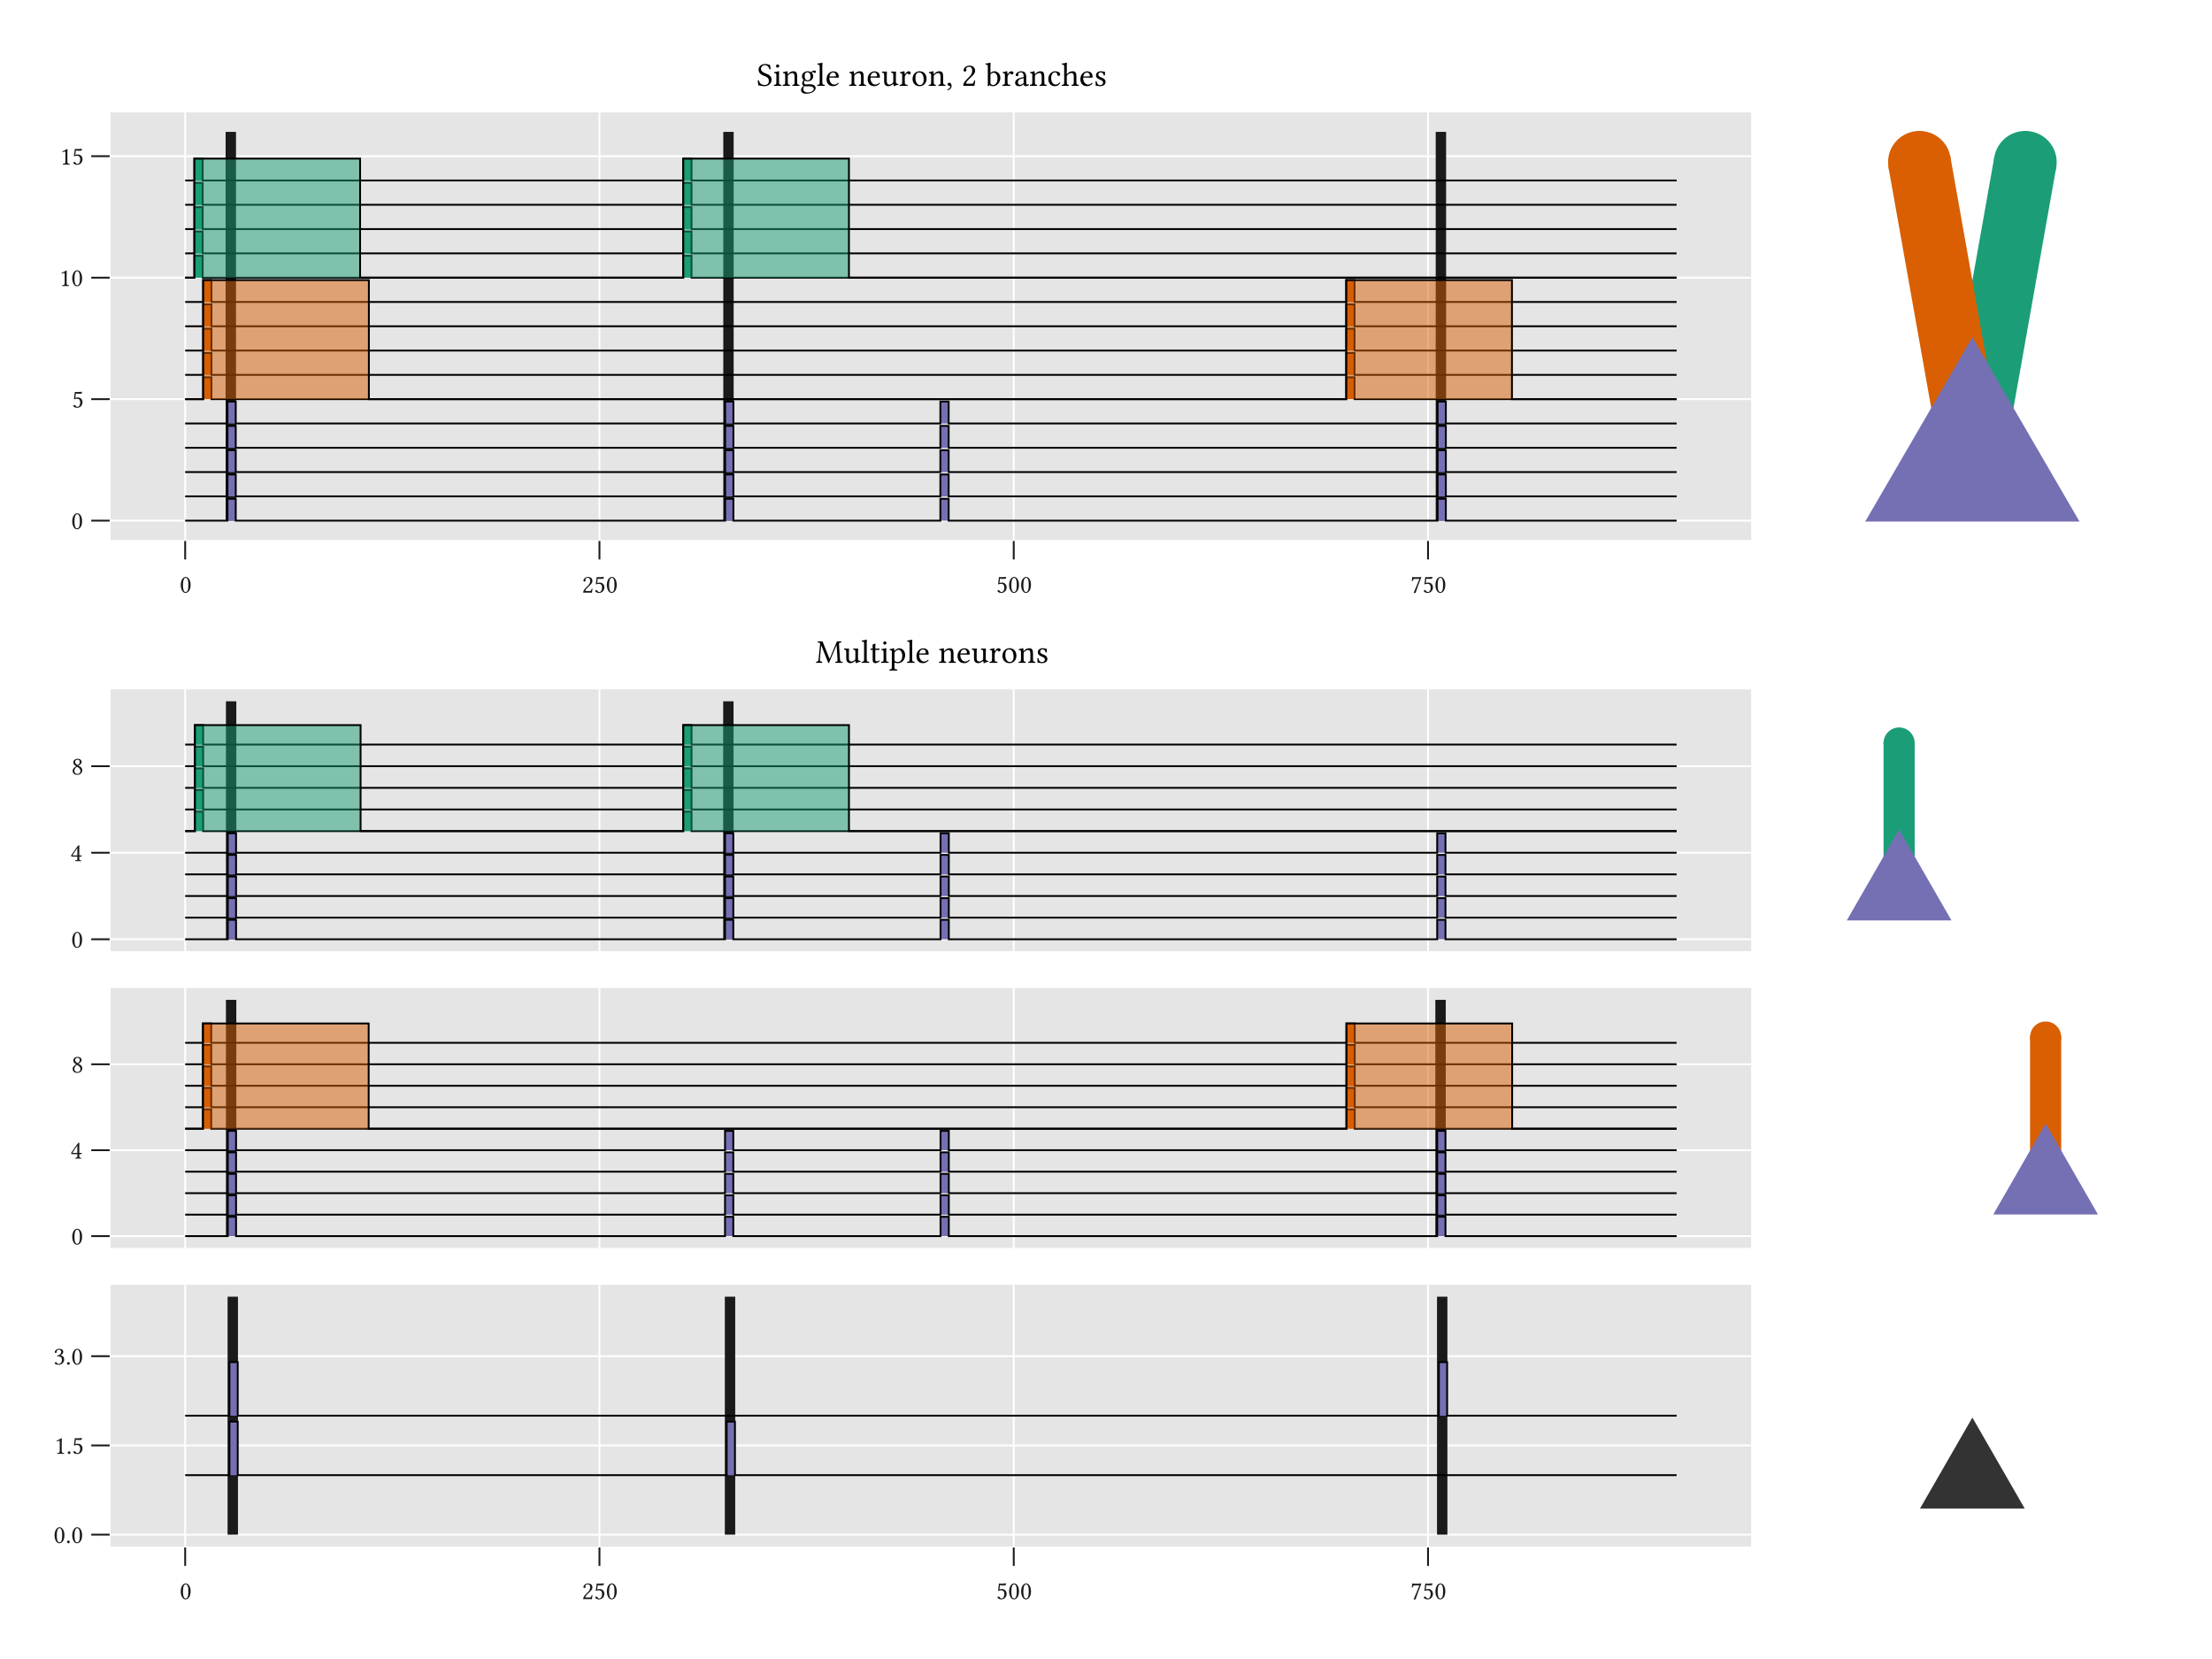 <?xml version="1.0" encoding="UTF-8"?>
<svg xmlns="http://www.w3.org/2000/svg" xmlns:xlink="http://www.w3.org/1999/xlink" width="1200pt" height="900pt" viewBox="0 0 1200 900" version="1.1">
<defs>
<g>
<symbol overflow="visible" id="glyph0-0">
<path style="stroke:none;" d="M 0.703 -8.438 L 3.078 -4.891 L 0.703 -1.328 Z M 1.125 -0.703 L 3.5 -4.25 L 5.875 -0.703 Z M 3.922 -4.891 L 6.297 -8.438 L 6.297 -1.328 Z M 3.5 -5.516 L 1.125 -9.062 L 5.875 -9.062 Z M 0 0 L 7 0 L 7 -9.766 L 0 -9.766 Z M 0 0 "/>
</symbol>
<symbol overflow="visible" id="glyph0-1">
<path style="stroke:none;" d="M 3.25 -8.047 C 3.484 -8.047 3.703 -7.969 3.875 -7.812 C 4.312 -7.453 4.688 -6.391 4.688 -4.516 C 4.688 -3.219 4.641 -2.344 4.453 -1.625 C 4.141 -0.469 3.453 -0.344 3.203 -0.344 C 1.906 -0.344 1.766 -2.75 1.766 -3.969 C 1.766 -7.406 2.625 -8.047 3.25 -8.047 Z M 3.188 0.141 C 4.266 0.141 5.906 -0.953 5.906 -4.234 C 5.906 -5.625 5.578 -6.812 4.953 -7.625 C 4.578 -8.109 4 -8.547 3.25 -8.547 C 1.859 -8.547 0.547 -6.891 0.547 -4.109 C 0.547 -2.625 1 -1.203 1.766 -0.453 C 2.172 -0.047 2.641 0.141 3.188 0.141 Z M 3.188 0.141 "/>
</symbol>
<symbol overflow="visible" id="glyph0-2">
<path style="stroke:none;" d="M 0.859 -6.547 C 0.859 -6.266 1.125 -6 1.406 -6 C 1.656 -6 2.078 -6.25 2.078 -6.562 C 2.078 -6.672 2.047 -6.766 2.016 -6.859 C 1.984 -6.953 1.906 -7.078 1.906 -7.203 C 1.906 -7.547 2.266 -8.047 3.297 -8.047 C 3.797 -8.047 4.516 -7.703 4.516 -6.359 C 4.516 -5.453 4.188 -4.734 3.359 -3.891 L 2.328 -2.875 C 0.953 -1.469 0.734 -0.797 0.734 0.031 C 0.734 0.031 1.438 0 1.891 0 L 4.344 0 C 4.781 0 5.438 0.031 5.438 0.031 C 5.609 -0.719 5.75 -1.766 5.766 -2.188 C 5.688 -2.25 5.5 -2.281 5.359 -2.25 C 5.125 -1.266 4.891 -0.906 4.375 -0.906 L 1.891 -0.906 C 1.891 -1.578 2.859 -2.531 2.922 -2.609 L 4.344 -3.969 C 5.141 -4.734 5.734 -5.344 5.734 -6.406 C 5.734 -7.922 4.516 -8.547 3.375 -8.547 C 1.812 -8.547 0.859 -7.391 0.859 -6.547 Z M 0.859 -6.547 "/>
</symbol>
<symbol overflow="visible" id="glyph0-3">
<path style="stroke:none;" d="M 4.469 -2.641 C 4.469 -1.312 3.766 -0.344 2.922 -0.344 C 2.391 -0.344 2.219 -0.688 2 -0.969 C 1.812 -1.203 1.578 -1.406 1.281 -1.406 C 1.016 -1.406 0.75 -1.172 0.75 -0.891 C 0.75 -0.328 1.953 0.156 2.75 0.156 C 4.484 0.156 5.719 -1.141 5.719 -2.891 C 5.719 -4.25 4.781 -5.469 3.203 -5.469 C 2.609 -5.469 2.094 -5.344 1.828 -5.25 L 2.109 -7.594 C 2.625 -7.531 3.078 -7.469 3.75 -7.469 C 4.172 -7.469 4.641 -7.484 5.219 -7.547 L 5.453 -8.5 L 5.344 -8.547 C 4.547 -8.469 3.797 -8.406 3.047 -8.406 C 2.531 -8.406 2.031 -8.422 1.547 -8.469 L 1.062 -4.438 C 1.812 -4.719 2.344 -4.781 2.844 -4.781 C 3.75 -4.781 4.469 -4.172 4.469 -2.641 Z M 4.469 -2.641 "/>
</symbol>
<symbol overflow="visible" id="glyph0-4">
<path style="stroke:none;" d="M 2.375 -7.484 L 4.891 -7.484 C 3.797 -4.781 2.688 -2.047 1.734 0.078 L 1.844 0.188 L 2.797 0.141 C 3.594 -2.234 4.375 -4.562 5.938 -8.391 L 5.719 -8.547 C 5.469 -8.484 5.172 -8.406 4.641 -8.406 L 1.75 -8.406 C 1.281 -8.406 1.297 -8.547 1.047 -8.594 C 1.016 -8.594 1 -8.594 1 -8.547 C 0.984 -7.875 0.828 -7.047 0.719 -6.312 C 0.859 -6.266 1.016 -6.25 1.156 -6.266 C 1.469 -7.391 1.938 -7.484 2.375 -7.484 Z M 2.375 -7.484 "/>
</symbol>
<symbol overflow="visible" id="glyph0-5">
<path style="stroke:none;" d="M 4.031 -1.703 L 4.031 -6.562 C 4.031 -7.406 4.047 -8.266 4.078 -8.438 C 4.078 -8.5 4.031 -8.516 3.984 -8.516 C 3.203 -8.016 2.484 -7.688 1.25 -7.109 C 1.266 -6.938 1.328 -6.812 1.453 -6.734 C 2.094 -7 2.406 -7.078 2.672 -7.078 C 2.891 -7.078 2.953 -6.75 2.953 -6.266 L 2.953 -1.703 C 2.953 -0.547 2.578 -0.469 1.594 -0.438 C 1.516 -0.344 1.516 -0.062 1.594 0.031 C 2.281 0.016 2.766 0 3.547 0 C 4.203 0 4.547 0.016 5.25 0.031 C 5.328 -0.062 5.328 -0.344 5.25 -0.438 C 4.266 -0.469 4.031 -0.547 4.031 -1.703 Z M 4.031 -1.703 "/>
</symbol>
<symbol overflow="visible" id="glyph0-6">
<path style="stroke:none;" d="M 3.797 -7.094 L 3.797 -3.062 L 1.125 -3.062 C 1.828 -4.219 2.828 -5.766 3.797 -7.094 Z M 6.016 -3.062 L 4.859 -3.062 L 4.859 -7.156 C 4.859 -7.859 4.859 -8.406 4.891 -8.516 L 4.859 -8.547 L 4.406 -8.547 C 4.312 -8.547 4.234 -8.438 4.188 -8.391 C 3.297 -7.297 1.672 -5 0.391 -3 C 0.438 -2.781 0.516 -2.406 0.938 -2.406 L 3.797 -2.406 L 3.797 -1.125 C 3.797 -0.469 3.266 -0.469 2.656 -0.438 C 2.578 -0.344 2.578 -0.062 2.656 0.031 C 3.109 0.016 3.672 0 4.312 0 C 4.859 0 5.391 0.016 5.844 0.031 C 5.922 -0.062 5.922 -0.344 5.844 -0.438 C 5.156 -0.484 4.859 -0.469 4.859 -1.125 L 4.859 -2.406 L 5.828 -2.406 C 6.016 -2.406 6.234 -2.672 6.234 -2.844 C 6.234 -2.984 6.172 -3.062 6.016 -3.062 Z M 6.016 -3.062 "/>
</symbol>
<symbol overflow="visible" id="glyph0-7">
<path style="stroke:none;" d="M 3.281 -8.047 C 4.188 -8.047 4.516 -7.453 4.516 -6.797 C 4.516 -6.047 3.781 -5.422 3.406 -5.141 L 2.969 -5.406 C 2.094 -5.984 1.984 -6.438 1.984 -6.875 C 1.984 -7.516 2.438 -8.047 3.281 -8.047 Z M 5.5 -6.797 C 5.5 -7.797 4.719 -8.547 3.344 -8.547 C 1.922 -8.547 1 -7.688 1 -6.609 C 1 -5.828 1.375 -5.25 2.219 -4.719 L 2.578 -4.5 C 2.172 -4.266 1.812 -4.031 1.453 -3.719 C 0.875 -3.219 0.641 -2.594 0.641 -2.047 C 0.641 -0.609 1.656 0.141 3.141 0.141 C 4.969 0.141 5.859 -1.203 5.859 -2.266 C 5.859 -3.078 5.516 -3.781 4.781 -4.234 L 3.781 -4.844 C 4.438 -5.172 5.5 -5.891 5.5 -6.797 Z M 3.156 -0.344 C 2.531 -0.344 1.578 -0.781 1.578 -2.047 C 1.578 -2.469 1.766 -3.438 2.969 -4.234 L 3.625 -3.844 C 4.5 -3.312 4.844 -2.656 4.844 -1.984 C 4.844 -0.594 3.797 -0.344 3.156 -0.344 Z M 3.156 -0.344 "/>
</symbol>
<symbol overflow="visible" id="glyph0-8">
<path style="stroke:none;" d="M 0.797 -0.609 C 0.797 -0.203 1.141 0.141 1.547 0.141 C 1.953 0.141 2.281 -0.203 2.281 -0.609 C 2.281 -1.016 1.953 -1.344 1.547 -1.344 C 1.141 -1.344 0.797 -1.016 0.797 -0.609 Z M 0.797 -0.609 "/>
</symbol>
<symbol overflow="visible" id="glyph0-9">
<path style="stroke:none;" d="M 3.016 -8.047 C 3.609 -8.047 4.172 -7.688 4.172 -6.781 C 4.172 -6.078 3.359 -5.016 1.969 -4.812 L 2.047 -4.375 C 2.281 -4.391 2.531 -4.391 2.719 -4.391 C 3.516 -4.391 4.547 -4.172 4.547 -2.594 C 4.547 -0.734 3.297 -0.344 2.812 -0.344 C 2.094 -0.344 1.969 -0.672 1.812 -0.922 C 1.672 -1.125 1.484 -1.281 1.203 -1.281 C 0.906 -1.281 0.609 -1.016 0.609 -0.797 C 0.609 -0.234 1.797 0.141 2.625 0.141 C 4.297 0.141 5.781 -0.938 5.781 -2.781 C 5.781 -4.312 4.641 -4.859 3.812 -5 L 3.797 -5.031 C 4.938 -5.562 5.266 -6.141 5.266 -6.875 C 5.266 -7.297 5.172 -7.641 4.828 -8 C 4.516 -8.297 4.031 -8.547 3.297 -8.547 C 1.25 -8.547 0.656 -7.203 0.656 -6.734 C 0.656 -6.531 0.797 -6.266 1.141 -6.266 C 1.625 -6.266 1.688 -6.719 1.688 -6.984 C 1.688 -7.875 2.641 -8.047 3.016 -8.047 Z M 3.016 -8.047 "/>
</symbol>
<symbol overflow="visible" id="glyph1-0">
<path style="stroke:none;" d="M 0.906 -10.859 L 3.953 -6.281 L 0.906 -1.703 Z M 1.438 -0.906 L 4.5 -5.469 L 7.562 -0.906 Z M 5.047 -6.281 L 8.094 -10.859 L 8.094 -1.703 Z M 4.5 -7.094 L 1.438 -11.641 L 7.562 -11.641 Z M 0 0 L 9 0 L 9 -12.562 L 0 -12.562 Z M 0 0 "/>
</symbol>
<symbol overflow="visible" id="glyph1-1">
<path style="stroke:none;" d="M 7.094 -11.359 C 6.047 -11.5 6.109 -11.844 4.344 -11.844 C 2.516 -11.844 0.922 -10.641 0.922 -8.734 C 0.922 -6.828 2.469 -5.953 4.047 -5.359 C 5.141 -4.938 6.484 -4.422 6.484 -2.688 C 6.484 -1.219 5.656 -0.469 4.234 -0.469 C 2.531 -0.469 1.453 -1.219 1.062 -3.031 C 0.844 -3.094 0.641 -3.062 0.484 -2.969 C 0.562 -1.578 0.625 -1.109 0.844 -0.234 C 1.984 -0.234 2.469 0.188 4.062 0.188 C 4.891 0.188 5.672 -0.016 6.297 -0.391 C 7.328 -1.047 7.984 -2.156 7.984 -3.312 C 7.984 -5.219 6.531 -6.062 5.062 -6.609 C 4 -7.016 2.203 -7.688 2.203 -9.219 C 2.203 -10.219 3.109 -11.234 4.156 -11.234 C 5.922 -11.234 6.484 -10.109 6.844 -8.922 C 7.016 -8.891 7.25 -8.906 7.422 -9.031 C 7.359 -9.906 7.297 -10.406 7.094 -11.359 Z M 7.094 -11.359 "/>
</symbol>
<symbol overflow="visible" id="glyph1-2">
<path style="stroke:none;" d="M 1.625 -10.781 C 1.625 -10.312 2.047 -9.844 2.484 -9.844 C 2.984 -9.844 3.422 -10.312 3.422 -10.703 C 3.422 -11.141 3.047 -11.641 2.562 -11.641 C 2.125 -11.641 1.625 -11.219 1.625 -10.781 Z M 3.266 -2.203 L 3.266 -5.781 C 3.266 -6.672 3.328 -7.828 3.328 -7.828 C 3.328 -7.906 3.234 -7.953 3.094 -7.953 C 2.578 -7.766 1.875 -7.594 0.625 -7.438 C 0.594 -7.328 0.625 -7.031 0.672 -6.938 C 1.641 -6.828 1.844 -6.734 1.844 -5.703 L 1.844 -2.203 C 1.844 -0.703 1.641 -0.641 0.547 -0.562 C 0.438 -0.453 0.438 -0.078 0.547 0.031 C 1.141 0.016 1.844 0 2.562 0 C 3.281 0 3.953 0.016 4.547 0.031 C 4.656 -0.078 4.656 -0.453 4.547 -0.562 C 3.453 -0.625 3.266 -0.703 3.266 -2.203 Z M 3.266 -2.203 "/>
</symbol>
<symbol overflow="visible" id="glyph1-3">
<path style="stroke:none;" d="M 3.312 -6.438 C 3.188 -6.312 3.094 -6.266 3.094 -6.438 C 3.078 -6.938 3.031 -7.609 2.953 -7.812 C 2.891 -7.891 2.875 -7.953 2.734 -7.953 C 2.234 -7.766 1.766 -7.594 0.516 -7.438 C 0.484 -7.328 0.516 -7.031 0.562 -6.938 C 1.531 -6.844 1.734 -6.75 1.734 -5.703 L 1.734 -2.203 C 1.734 -0.719 1.547 -0.641 0.469 -0.562 C 0.359 -0.453 0.359 -0.078 0.469 0.031 C 1.016 0.016 1.734 0 2.453 0 C 3.172 0 3.703 0.016 4.25 0.031 C 4.359 -0.078 4.359 -0.453 4.25 -0.562 C 3.328 -0.641 3.156 -0.719 3.156 -2.203 L 3.156 -5.141 C 3.156 -5.531 3.312 -5.734 3.453 -5.906 C 4.141 -6.562 4.953 -6.969 5.656 -6.969 C 6.016 -6.969 6.391 -6.734 6.609 -6.312 C 6.781 -5.953 6.828 -5.469 6.828 -4.938 L 6.828 -2.203 C 6.828 -0.719 6.641 -0.641 5.703 -0.562 C 5.609 -0.453 5.609 -0.078 5.703 0.031 C 6.25 0.016 6.828 0 7.547 0 C 8.266 0 8.906 0.016 9.453 0.031 C 9.547 -0.078 9.547 -0.453 9.453 -0.562 C 8.438 -0.641 8.25 -0.719 8.25 -2.203 L 8.25 -4.875 C 8.25 -5.875 8.172 -6.734 7.766 -7.297 C 7.453 -7.688 6.891 -7.906 6.266 -7.906 C 5.375 -7.906 4.375 -7.672 3.312 -6.438 Z M 3.312 -6.438 "/>
</symbol>
<symbol overflow="visible" id="glyph1-4">
<path style="stroke:none;" d="M 5.734 -5.016 C 5.734 -3.344 4.891 -3 4.234 -3 C 2.719 -3 2.562 -4.281 2.562 -5.438 C 2.562 -6.703 3 -7.344 4 -7.344 C 5.125 -7.344 5.734 -6.516 5.734 -5.016 Z M 2.375 0.188 C 2.578 0.234 2.859 0.266 3.094 0.266 C 3.656 0.266 4.156 0.219 4.406 0.219 C 5.312 0.219 6.062 0.234 6.594 0.516 C 7.297 0.922 7.5 1.172 7.5 1.641 C 7.5 2.938 5.594 3.625 3.984 3.625 C 3.328 3.625 1.812 3.094 1.812 1.875 C 1.812 1.266 1.859 0.812 2.375 0.188 Z M 7.984 -6.969 C 8.328 -6.969 8.656 -7.297 8.656 -7.656 C 8.656 -8.031 8.312 -8.312 7.828 -8.312 C 7.359 -8.312 6.5 -8.016 6.031 -7.391 C 5.812 -7.547 5.219 -7.906 4.156 -7.906 C 2.562 -7.906 1.078 -6.828 1.078 -5.172 C 1.078 -4.188 1.516 -3.641 2.016 -3.156 C 1.516 -2.719 1.219 -1.938 1.219 -1.328 C 1.219 -0.688 1.578 -0.188 2.047 0.047 C 1.078 0.625 0.578 1.453 0.578 2.234 C 0.578 3.797 2.047 4.281 3.438 4.281 C 5.875 4.281 8.5 3.109 8.5 1.172 C 8.5 0.594 8.219 0.141 7.703 -0.281 C 7 -0.859 5.734 -0.875 5.078 -0.875 C 4.75 -0.875 4.297 -0.844 3.875 -0.797 C 3.594 -0.781 3.422 -0.75 3.328 -0.75 C 2.812 -0.75 2.172 -1.016 2.172 -1.781 C 2.172 -2.141 2.281 -2.516 2.5 -2.828 C 2.938 -2.578 3.438 -2.453 4.141 -2.453 C 5.719 -2.453 7.188 -3.438 7.188 -5.203 C 7.188 -6.047 6.938 -6.531 6.406 -7.078 C 6.531 -7.25 6.891 -7.5 7.125 -7.5 C 7.25 -7.5 7.375 -7.453 7.484 -7.297 C 7.562 -7.141 7.797 -6.969 7.984 -6.969 Z M 7.984 -6.969 "/>
</symbol>
<symbol overflow="visible" id="glyph1-5">
<path style="stroke:none;" d="M 1.703 -2.203 C 1.703 -0.703 1.516 -0.609 0.406 -0.562 C 0.312 -0.453 0.312 -0.078 0.406 0.031 C 1.047 0.016 1.703 0 2.438 0 C 3.156 0 3.828 0.016 4.422 0.031 C 4.531 -0.078 4.531 -0.453 4.422 -0.562 C 3.328 -0.609 3.125 -0.703 3.125 -2.203 L 3.125 -10.5 C 3.125 -11.656 3.203 -12.391 3.203 -12.391 C 3.203 -12.516 3.125 -12.562 2.969 -12.562 C 2.516 -12.391 1.172 -12.125 0.453 -12.078 C 0.406 -11.938 0.453 -11.641 0.562 -11.531 C 1.609 -11.469 1.703 -11.406 1.703 -10.062 Z M 1.703 -2.203 "/>
</symbol>
<symbol overflow="visible" id="glyph1-6">
<path style="stroke:none;" d="M 2.234 -5.078 C 2.578 -7.109 3.828 -7.266 4.266 -7.266 C 4.953 -7.266 5.766 -6.891 5.766 -5.375 C 5.766 -5.219 5.688 -5.125 5.484 -5.125 Z M 6.953 -1.672 C 6.281 -0.984 5.766 -0.703 4.719 -0.703 C 4.062 -0.703 3.312 -1.078 2.75 -2 C 2.391 -2.594 2.172 -3.422 2.172 -4.469 L 6.969 -4.422 C 7.188 -4.422 7.312 -4.531 7.312 -4.734 C 7.312 -6.25 6.766 -7.859 4.266 -7.859 C 2.703 -7.859 0.672 -6.375 0.672 -3.641 C 0.672 -2.625 0.922 -1.656 1.516 -0.969 C 2.125 -0.25 2.969 0.188 4.266 0.188 C 5.641 0.188 6.609 -0.453 7.328 -1.391 C 7.266 -1.562 7.156 -1.656 6.953 -1.672 Z M 6.953 -1.672 "/>
</symbol>
<symbol overflow="visible" id="glyph1-7">
<path style="stroke:none;" d=""/>
</symbol>
<symbol overflow="visible" id="glyph1-8">
<path style="stroke:none;" d="M 3.906 0.188 C 4.609 0.188 5.453 -0.188 6.344 -0.906 C 6.422 -0.969 6.594 -1.016 6.609 -0.875 C 6.641 -0.406 6.797 0.188 6.797 0.188 C 6.953 0.234 7.016 0.234 7.141 0.188 C 7.547 -0.141 8.172 -0.406 9.266 -0.547 C 9.375 -0.641 9.375 -0.922 9.266 -1.031 C 8.125 -1.109 7.953 -1.453 7.953 -2.344 L 7.953 -5.797 C 7.953 -6.344 8.031 -7.656 8.031 -7.656 C 8.031 -7.703 7.969 -7.766 7.891 -7.766 C 7.797 -7.734 7.531 -7.719 7.25 -7.719 C 6.672 -7.719 6.031 -7.734 5.422 -7.766 C 5.312 -7.656 5.312 -7.266 5.422 -7.156 C 6.297 -7.109 6.531 -6.891 6.531 -5.703 L 6.531 -2.234 C 6.531 -1.891 6.5 -1.75 6.25 -1.531 C 5.578 -0.953 4.891 -0.672 4.453 -0.672 C 3.906 -0.672 3 -0.922 3 -2.516 L 3 -5.797 C 3 -6.344 3.078 -7.656 3.078 -7.656 C 3.078 -7.703 3.031 -7.766 2.938 -7.766 C 2.844 -7.734 2.578 -7.719 2.297 -7.719 C 1.734 -7.719 1.078 -7.734 0.469 -7.766 C 0.359 -7.656 0.359 -7.266 0.469 -7.156 C 1.328 -7.094 1.578 -6.891 1.578 -5.719 L 1.578 -2.266 C 1.578 -1.031 2.125 0.188 3.906 0.188 Z M 3.906 0.188 "/>
</symbol>
<symbol overflow="visible" id="glyph1-9">
<path style="stroke:none;" d="M 3.172 -6.438 C 3.125 -7.156 3.094 -7.609 3.031 -7.812 C 2.969 -7.891 2.953 -7.953 2.812 -7.953 C 2.297 -7.766 1.844 -7.594 0.594 -7.438 C 0.562 -7.328 0.594 -7.031 0.625 -6.938 C 1.609 -6.844 1.797 -6.75 1.797 -5.703 L 1.797 -2.203 C 1.797 -0.703 1.578 -0.625 0.469 -0.562 C 0.359 -0.453 0.359 -0.078 0.469 0.031 C 1.094 0.016 1.797 0 2.516 0 C 3.234 0 4.062 0.016 4.703 0.031 C 4.812 -0.078 4.812 -0.453 4.703 -0.562 C 3.438 -0.641 3.219 -0.703 3.219 -2.203 L 3.219 -4.703 C 3.219 -5.172 3.438 -5.578 3.656 -5.906 C 3.859 -6.188 4.266 -6.781 4.484 -6.781 C 4.641 -6.781 4.812 -6.734 4.938 -6.547 C 5.078 -6.375 5.281 -6.141 5.594 -6.141 C 6.031 -6.141 6.438 -6.594 6.438 -7.031 C 6.438 -7.375 6.125 -7.906 5.359 -7.906 C 4.516 -7.906 3.781 -7.109 3.359 -6.406 C 3.266 -6.203 3.172 -6.359 3.172 -6.438 Z M 3.172 -6.438 "/>
</symbol>
<symbol overflow="visible" id="glyph1-10">
<path style="stroke:none;" d="M 0.734 -3.688 C 0.734 -1.859 1.969 0.188 4.516 0.188 C 5.672 0.188 6.531 -0.219 7.141 -0.828 C 7.953 -1.609 8.328 -2.734 8.328 -3.859 C 8.328 -5.719 7.312 -7.906 4.547 -7.906 C 3.359 -7.906 2.375 -7.422 1.734 -6.641 C 1.078 -5.875 0.734 -4.828 0.734 -3.688 Z M 4.281 -7.266 C 5.828 -7.266 6.781 -5.875 6.781 -3.281 C 6.781 -1.016 5.609 -0.453 4.766 -0.453 C 2.891 -0.453 2.281 -2.719 2.281 -4.109 C 2.281 -5.672 2.656 -7.266 4.281 -7.266 Z M 4.281 -7.266 "/>
</symbol>
<symbol overflow="visible" id="glyph1-11">
<path style="stroke:none;" d="M 1.875 -1.703 C 1.312 -1.703 0.922 -1.328 0.922 -0.828 C 0.922 -0.25 1.391 -0.094 1.703 -0.031 C 2.047 0 2.359 0.109 2.359 0.516 C 2.359 0.906 1.703 1.734 0.781 1.969 C 0.781 2.141 0.812 2.266 0.938 2.391 C 2.016 2.203 3.062 1.328 3.062 0.078 C 3.062 -1.016 2.594 -1.703 1.875 -1.703 Z M 1.875 -1.703 "/>
</symbol>
<symbol overflow="visible" id="glyph1-12">
<path style="stroke:none;" d="M 1.094 -8.422 C 1.094 -8.047 1.438 -7.719 1.812 -7.719 C 2.125 -7.719 2.656 -8.031 2.656 -8.438 C 2.656 -8.594 2.625 -8.688 2.594 -8.812 C 2.562 -8.953 2.453 -9.109 2.453 -9.25 C 2.453 -9.703 2.922 -10.344 4.234 -10.344 C 4.875 -10.344 5.797 -9.906 5.797 -8.172 C 5.797 -7.016 5.375 -6.078 4.312 -5 L 2.984 -3.688 C 1.219 -1.891 0.938 -1.031 0.938 0.031 C 0.938 0.031 1.859 0 2.438 0 L 5.578 0 C 6.156 0 6.984 0.031 6.984 0.031 C 7.219 -0.922 7.391 -2.266 7.422 -2.812 C 7.312 -2.891 7.078 -2.938 6.891 -2.891 C 6.594 -1.625 6.281 -1.172 5.641 -1.172 L 2.438 -1.172 C 2.438 -2.031 3.672 -3.266 3.766 -3.344 L 5.578 -5.094 C 6.609 -6.078 7.375 -6.875 7.375 -8.25 C 7.375 -10.188 5.797 -10.984 4.344 -10.984 C 2.344 -10.984 1.094 -9.5 1.094 -8.422 Z M 1.094 -8.422 "/>
</symbol>
<symbol overflow="visible" id="glyph1-13">
<path style="stroke:none;" d="M 3.125 -6.531 C 3.594 -6.953 4.141 -7.109 4.656 -7.109 C 5.766 -7.109 6.656 -5.781 6.656 -4.031 C 6.656 -1.984 5.828 -0.438 4.125 -0.438 C 3.562 -0.438 3.188 -0.828 2.828 -1.281 L 2.828 -5.781 C 2.828 -6.156 2.891 -6.312 3.125 -6.531 Z M 3 -7.094 C 2.875 -6.984 2.828 -7.016 2.828 -7.188 L 2.828 -10.5 C 2.828 -11.656 2.891 -12.391 2.891 -12.391 C 2.891 -12.516 2.828 -12.562 2.656 -12.562 C 2.219 -12.391 0.859 -12.125 0.141 -12.078 C 0.109 -11.938 0.141 -11.641 0.25 -11.531 C 1.188 -11.484 1.406 -11.578 1.406 -10.062 L 1.406 -1.281 C 1.406 -0.578 1.391 -0.25 1.328 0 C 1.422 0.141 1.516 0.219 1.734 0.219 C 1.844 0.125 2.016 -0.047 2.141 -0.219 C 2.344 -0.438 2.453 -0.438 2.641 -0.25 C 3.047 0.094 3.578 0.188 4.234 0.188 C 6.062 0.188 8.203 -1.5 8.203 -4.359 C 8.203 -6.547 6.594 -7.906 5.016 -7.906 C 4.25 -7.906 3.562 -7.594 3 -7.094 Z M 3 -7.094 "/>
</symbol>
<symbol overflow="visible" id="glyph1-14">
<path style="stroke:none;" d="M 5.281 -4.188 L 5.281 -1.812 C 5.281 -1.578 5.172 -1.453 5.016 -1.344 C 4.547 -0.969 3.938 -0.562 3.438 -0.562 C 2.531 -0.562 2.141 -1.281 2.141 -1.844 C 2.141 -2.641 2.516 -3.469 3.859 -3.812 Z M 5.281 -0.859 C 5.375 -0.312 5.562 0.188 6.484 0.188 C 7.156 0.188 7.812 -0.125 8.188 -0.484 C 8.156 -0.703 8.078 -0.844 7.891 -0.969 C 7.734 -0.844 7.438 -0.688 7.219 -0.688 C 6.703 -0.688 6.672 -1.391 6.672 -2.219 L 6.672 -4.859 C 6.672 -7.422 5.281 -7.906 3.953 -7.906 C 2.484 -7.906 0.984 -6.938 0.984 -5.906 C 0.984 -5.469 1.203 -5.25 1.625 -5.25 C 2.141 -5.25 2.469 -5.641 2.469 -5.875 C 2.469 -6 2.453 -6.125 2.406 -6.188 C 2.391 -6.25 2.375 -6.359 2.375 -6.547 C 2.375 -7.109 3.125 -7.312 3.812 -7.312 C 4.422 -7.312 5.281 -7 5.281 -4.969 C 5.281 -4.844 5.219 -4.766 5.172 -4.75 L 3.625 -4.375 C 1.891 -3.938 0.641 -2.984 0.641 -1.766 C 0.641 -0.281 1.656 0.188 2.922 0.188 C 3.531 0.188 4.094 0.031 4.875 -0.578 L 5.234 -0.859 Z M 5.281 -0.859 "/>
</symbol>
<symbol overflow="visible" id="glyph1-15">
<path style="stroke:none;" d="M 7.156 -1.641 C 7.094 -1.797 6.953 -1.875 6.781 -1.891 C 6.172 -1.094 5.406 -0.703 4.625 -0.703 C 3.312 -0.703 2.219 -2.031 2.219 -4.141 C 2.219 -6.125 3.078 -7.312 4.266 -7.312 C 5.328 -7.312 5.469 -6.672 5.547 -6.047 C 5.594 -5.562 5.844 -5.406 6.234 -5.406 C 6.609 -5.406 7.109 -5.641 7.109 -6.188 C 7.109 -7.188 6.078 -7.906 4.359 -7.906 C 2.578 -7.906 0.672 -6.297 0.672 -3.75 C 0.672 -1.422 1.969 0.188 4.234 0.188 C 5.312 0.188 6.266 -0.156 7.156 -1.641 Z M 7.156 -1.641 "/>
</symbol>
<symbol overflow="visible" id="glyph1-16">
<path style="stroke:none;" d="M 3 -5.125 C 3 -5.531 3.172 -5.734 3.312 -5.906 C 4 -6.562 4.891 -6.969 5.609 -6.969 C 5.969 -6.969 6.359 -6.719 6.562 -6.312 C 6.75 -5.953 6.781 -5.469 6.781 -4.938 L 6.781 -2.203 C 6.781 -0.719 6.609 -0.641 5.672 -0.562 C 5.578 -0.453 5.578 -0.078 5.672 0.031 C 6.172 0.016 6.781 0 7.5 0 C 8.219 0 8.812 0.016 9.406 0.031 C 9.5 -0.078 9.5 -0.453 9.406 -0.562 C 8.406 -0.641 8.203 -0.719 8.203 -2.203 L 8.203 -4.875 C 8.203 -5.875 8.141 -6.734 7.719 -7.297 C 7.422 -7.688 6.859 -7.906 6.234 -7.906 C 5.328 -7.906 4.266 -7.672 3.172 -6.438 C 3.094 -6.375 2.984 -6.188 2.984 -6.438 L 3 -10.5 C 3 -11.656 3.078 -12.391 3.078 -12.391 C 3.078 -12.516 3 -12.562 2.844 -12.562 C 2.391 -12.391 1.047 -12.125 0.328 -12.078 C 0.281 -11.938 0.328 -11.641 0.438 -11.531 C 1.375 -11.484 1.578 -11.578 1.578 -10.062 L 1.578 -2.203 C 1.578 -0.703 1.375 -0.625 0.328 -0.562 C 0.219 -0.453 0.219 -0.078 0.328 0.031 C 0.922 0.016 1.578 0 2.297 0 C 2.984 0 3.562 0.016 4.062 0.031 C 4.172 -0.078 4.172 -0.453 4.062 -0.562 C 3.172 -0.625 3 -0.703 3 -2.203 Z M 3 -5.125 "/>
</symbol>
<symbol overflow="visible" id="glyph1-17">
<path style="stroke:none;" d="M 0.859 -2.484 C 0.938 -1.609 0.984 -0.75 0.984 0 C 1.172 -0.031 1.344 -0.047 1.438 -0.047 C 1.562 -0.047 1.672 -0.047 1.797 -0.016 C 2.281 0.109 2.766 0.188 3.438 0.188 C 4.453 0.188 6.297 -0.312 6.297 -2.094 C 6.297 -3.312 5.422 -4.031 4.188 -4.484 C 3.094 -4.875 2.391 -5.172 2.391 -6.156 C 2.391 -6.891 3.047 -7.312 3.656 -7.312 C 4.047 -7.312 5.094 -7.156 5.328 -5.641 C 5.438 -5.531 5.797 -5.547 5.906 -5.656 C 5.953 -6.297 6 -6.969 6.016 -7.562 C 5.453 -7.656 4.594 -7.906 3.656 -7.906 C 2.328 -7.906 1.109 -7.031 1.109 -5.891 C 1.109 -4.578 1.703 -4.016 3.094 -3.438 C 4.594 -2.828 4.938 -2.453 4.938 -1.672 C 4.938 -0.797 4.062 -0.406 3.406 -0.406 C 2.703 -0.406 2.297 -0.641 2.125 -0.844 C 1.734 -1.266 1.531 -2.047 1.422 -2.5 C 1.312 -2.609 0.969 -2.594 0.859 -2.484 Z M 0.859 -2.484 "/>
</symbol>
<symbol overflow="visible" id="glyph1-18">
<path style="stroke:none;" d="M 11.922 -2.094 C 12 -0.625 11.953 -0.609 10.781 -0.562 C 10.672 -0.453 10.672 -0.078 10.781 0.031 C 11.453 0.016 12.172 0 12.703 0 C 13.25 0 14.062 0.016 14.672 0.031 C 14.781 -0.078 14.781 -0.453 14.672 -0.562 C 13.453 -0.609 13.375 -0.688 13.281 -2.172 L 12.75 -9.75 C 12.672 -10.734 12.766 -10.984 13.984 -11.047 C 14.094 -11.156 14.094 -11.531 13.984 -11.641 L 11.625 -11.609 L 7.812 -2.484 C 7.734 -2.297 7.688 -2.234 7.656 -2.234 C 7.609 -2.234 7.562 -2.328 7.5 -2.469 L 3.812 -11.609 L 1.203 -11.641 C 1.094 -11.531 1.094 -11.156 1.203 -11.047 C 2.453 -10.984 2.562 -10.938 2.438 -9.594 L 1.688 -2.172 C 1.609 -1.094 1.391 -0.641 0.359 -0.562 C 0.25 -0.453 0.25 -0.078 0.359 0.031 C 0.906 0.016 1.469 0 1.906 0 C 2.344 0 3.062 0.016 3.594 0.031 C 3.703 -0.078 3.703 -0.453 3.594 -0.562 C 2.406 -0.641 2.297 -1.188 2.406 -2.219 L 3.094 -9.438 L 3.125 -9.438 L 6.859 -0.094 C 6.891 0.047 7.016 0.188 7.125 0.188 C 7.234 0.188 7.312 0.047 7.375 -0.094 L 11.438 -9.609 L 11.469 -9.609 Z M 11.922 -2.094 "/>
</symbol>
<symbol overflow="visible" id="glyph1-19">
<path style="stroke:none;" d="M 0.781 -7.719 C 0.516 -7.719 0.453 -7.5 0.453 -7.359 L 0.453 -7.125 C 0.453 -7.031 0.469 -7.016 0.547 -7.016 L 1.609 -7.016 L 1.609 -1.609 C 1.609 -0.328 2.156 0.188 2.984 0.188 C 3.812 0.188 4.719 -0.219 5.422 -1.016 C 5.375 -1.188 5.281 -1.297 5.094 -1.312 C 4.625 -0.953 4.094 -0.812 3.625 -0.812 C 3.125 -0.812 3.031 -1.344 3.031 -2.469 L 3.031 -7.016 L 4.891 -7.016 C 5.078 -7.016 5.328 -7.094 5.328 -7.25 L 5.328 -7.609 C 5.328 -7.688 5.281 -7.719 5.188 -7.719 L 3.031 -7.719 L 3.031 -8.422 C 3.031 -9.594 3.094 -10.312 3.094 -10.312 C 3.094 -10.422 3.047 -10.453 2.953 -10.453 C 2.859 -10.453 2.719 -10.391 2.562 -10.297 C 2.344 -10.188 2.156 -10.109 1.938 -10.047 C 1.734 -9.984 1.547 -9.922 1.547 -9.812 C 1.547 -9.594 1.609 -9.719 1.609 -7.719 Z M 0.781 -7.719 "/>
</symbol>
<symbol overflow="visible" id="glyph1-20">
<path style="stroke:none;" d="M 3.156 -5.953 C 3.625 -6.531 4.422 -7.078 4.969 -7.078 C 6.125 -7.078 7.109 -5.781 7.109 -3.75 C 7.109 -2.266 6.594 -0.438 4.578 -0.438 C 4.25 -0.438 3.625 -0.516 3.297 -0.812 C 2.922 -1.141 2.859 -1.219 2.859 -1.891 L 2.859 -5.172 C 2.859 -5.547 2.938 -5.688 3.156 -5.953 Z M 2.812 -6.625 C 2.766 -7.156 2.734 -7.609 2.656 -7.812 C 2.609 -7.891 2.594 -7.953 2.453 -7.953 C 1.938 -7.766 1.469 -7.594 0.234 -7.438 C 0.203 -7.328 0.234 -7.031 0.266 -6.938 C 1.234 -6.844 1.438 -6.75 1.438 -5.703 L 1.438 1.984 C 1.438 3.469 1.234 3.562 0.141 3.625 C 0.031 3.719 0.031 4.109 0.141 4.219 C 0.781 4.188 1.438 4.172 2.156 4.172 C 2.875 4.172 3.75 4.188 4.344 4.219 C 4.453 4.109 4.453 3.719 4.344 3.625 C 3.062 3.547 2.859 3.469 2.859 1.984 L 2.859 0.031 C 2.859 -0.203 2.922 -0.156 3.109 -0.094 C 3.547 0.094 4.109 0.188 4.688 0.188 C 5.688 0.188 6.594 -0.125 7.328 -0.828 C 8.172 -1.656 8.656 -2.766 8.656 -4.234 C 8.656 -6.141 7.312 -7.906 5.469 -7.906 C 4.625 -7.906 3.703 -7.344 3 -6.547 C 2.891 -6.422 2.812 -6.438 2.812 -6.625 Z M 2.812 -6.625 "/>
</symbol>
</g>
<clipPath id="clip1">
  <path d="M 1068 61 L 1130 61 L 1130 119 L 1068 119 Z M 1068 61 "/>
</clipPath>
<clipPath id="clip2">
  <path d="M 1010 61 L 1072 61 L 1072 119 L 1010 119 Z M 1010 61 "/>
</clipPath>
<clipPath id="clip3">
  <path d="M 1007 169 L 1133 169 L 1133 293 L 1007 293 Z M 1007 169 "/>
</clipPath>
<clipPath id="clip4">
  <path d="M 996 436 L 1072 436 L 1072 513 L 996 513 Z M 996 436 "/>
</clipPath>
<clipPath id="clip5">
  <path d="M 1068 596 L 1144 596 L 1144 673 L 1068 673 Z M 1068 596 "/>
</clipPath>
</defs>
<g id="surface1872">
<rect x="0" y="0" width="1200" height="900" style="fill:rgb(100%,100%,100%);fill-opacity:1;stroke:none;"/>
<path style=" stroke:none;fill-rule:nonzero;fill:rgb(89.804%,89.804%,89.804%);fill-opacity:1;" d="M 60 293 L 950 293 L 950 61 L 60 61 Z M 60 293 "/>
<path style=" stroke:none;fill-rule:nonzero;fill:rgb(89.804%,89.804%,89.804%);fill-opacity:1;" d="M 60 516 L 950 516 L 950 374 L 60 374 Z M 60 516 "/>
<path style=" stroke:none;fill-rule:nonzero;fill:rgb(89.804%,89.804%,89.804%);fill-opacity:1;" d="M 60 677 L 950 677 L 950 536 L 60 536 Z M 60 677 "/>
<path style=" stroke:none;fill-rule:nonzero;fill:rgb(89.804%,89.804%,89.804%);fill-opacity:1;" d="M 60 839 L 950 839 L 950 697 L 60 697 Z M 60 839 "/>
<path style="fill:none;stroke-width:1;stroke-linecap:butt;stroke-linejoin:miter;stroke:rgb(100%,100%,100%);stroke-opacity:1;stroke-miterlimit:10;" d="M 100.453 293 L 100.453 61 M 325.203 293 L 325.203 61 M 549.949 293 L 549.949 61 M 774.695 293 L 774.695 61 "/>
<path style="fill:none;stroke-width:1;stroke-linecap:butt;stroke-linejoin:miter;stroke:rgb(100%,100%,100%);stroke-opacity:1;stroke-miterlimit:10;" d="M 60 282.453 L 950 282.453 M 60 216.547 L 950 216.547 M 60 150.637 L 950 150.637 M 60 84.727 L 950 84.727 "/>
<path style="fill:none;stroke-width:1;stroke-linecap:butt;stroke-linejoin:miter;stroke:rgb(100%,100%,100%);stroke-opacity:1;stroke-miterlimit:10;" d="M 100.453 516 L 100.453 374 M 325.203 516 L 325.203 374 M 549.949 516 L 549.949 374 M 774.695 516 L 774.695 374 "/>
<path style="fill:none;stroke-width:1;stroke-linecap:butt;stroke-linejoin:miter;stroke:rgb(100%,100%,100%);stroke-opacity:1;stroke-miterlimit:10;" d="M 60 509.547 L 950 509.547 M 60 462.602 L 950 462.602 M 60 415.66 L 950 415.66 "/>
<path style="fill:none;stroke-width:1;stroke-linecap:butt;stroke-linejoin:miter;stroke:rgb(100%,100%,100%);stroke-opacity:1;stroke-miterlimit:10;" d="M 100.453 677 L 100.453 536 M 325.203 677 L 325.203 536 M 549.949 677 L 549.949 536 M 774.695 677 L 774.695 536 "/>
<path style="fill:none;stroke-width:1;stroke-linecap:butt;stroke-linejoin:miter;stroke:rgb(100%,100%,100%);stroke-opacity:1;stroke-miterlimit:10;" d="M 60 670.59 L 950 670.59 M 60 623.98 L 950 623.98 M 60 577.367 L 950 577.367 "/>
<path style="fill:none;stroke-width:1;stroke-linecap:butt;stroke-linejoin:miter;stroke:rgb(100%,100%,100%);stroke-opacity:1;stroke-miterlimit:10;" d="M 100.453 839 L 100.453 697 M 325.203 839 L 325.203 697 M 549.949 839 L 549.949 697 M 774.695 839 L 774.695 697 "/>
<path style="fill:none;stroke-width:1;stroke-linecap:butt;stroke-linejoin:miter;stroke:rgb(100%,100%,100%);stroke-opacity:1;stroke-miterlimit:10;" d="M 60 832.547 L 950 832.547 M 60 784.137 L 950 784.137 M 60 735.727 L 950 735.727 "/>
<g style="fill:rgb(10.196%,10.196%,10.196%);fill-opacity:1;">
  <use xlink:href="#glyph0-1" x="97.5" y="321.516"/>
</g>
<g style="fill:rgb(10.196%,10.196%,10.196%);fill-opacity:1;">
  <use xlink:href="#glyph0-2" x="315.648" y="321.516"/>
</g>
<g style="fill:rgb(10.196%,10.196%,10.196%);fill-opacity:1;">
  <use xlink:href="#glyph0-3" x="322.156" y="321.516"/>
</g>
<g style="fill:rgb(10.196%,10.196%,10.196%);fill-opacity:1;">
  <use xlink:href="#glyph0-1" x="328.668" y="321.516"/>
</g>
<g style="fill:rgb(10.196%,10.196%,10.196%);fill-opacity:1;">
  <use xlink:href="#glyph0-3" x="540.379" y="321.516"/>
</g>
<g style="fill:rgb(10.196%,10.196%,10.196%);fill-opacity:1;">
  <use xlink:href="#glyph0-1" x="546.891" y="321.516"/>
</g>
<g style="fill:rgb(10.196%,10.196%,10.196%);fill-opacity:1;">
  <use xlink:href="#glyph0-1" x="553.402" y="321.516"/>
</g>
<g style="fill:rgb(10.196%,10.196%,10.196%);fill-opacity:1;">
  <use xlink:href="#glyph0-4" x="765.148" y="321.516"/>
</g>
<g style="fill:rgb(10.196%,10.196%,10.196%);fill-opacity:1;">
  <use xlink:href="#glyph0-3" x="771.66" y="321.516"/>
</g>
<g style="fill:rgb(10.196%,10.196%,10.196%);fill-opacity:1;">
  <use xlink:href="#glyph0-1" x="778.168" y="321.516"/>
</g>
<g style="fill:rgb(10.196%,10.196%,10.196%);fill-opacity:1;">
  <use xlink:href="#glyph0-1" x="38.637" y="286.992"/>
</g>
<g style="fill:rgb(10.196%,10.196%,10.196%);fill-opacity:1;">
  <use xlink:href="#glyph0-3" x="39.043" y="221.082"/>
</g>
<g style="fill:rgb(10.196%,10.196%,10.196%);fill-opacity:1;">
  <use xlink:href="#glyph0-5" x="32.129" y="155.172"/>
</g>
<g style="fill:rgb(10.196%,10.196%,10.196%);fill-opacity:1;">
  <use xlink:href="#glyph0-1" x="38.637" y="155.172"/>
</g>
<g style="fill:rgb(10.196%,10.196%,10.196%);fill-opacity:1;">
  <use xlink:href="#glyph0-5" x="32.535" y="89.262"/>
</g>
<g style="fill:rgb(10.196%,10.196%,10.196%);fill-opacity:1;">
  <use xlink:href="#glyph0-3" x="39.043" y="89.262"/>
</g>
<g style="fill:rgb(0%,0%,0%);fill-opacity:1;">
  <use xlink:href="#glyph1-1" x="410.609" y="46.57"/>
</g>
<g style="fill:rgb(0%,0%,0%);fill-opacity:1;">
  <use xlink:href="#glyph1-2" x="419.34" y="46.57"/>
</g>
<g style="fill:rgb(0%,0%,0%);fill-opacity:1;">
  <use xlink:href="#glyph1-3" x="424.215" y="46.57"/>
</g>
<g style="fill:rgb(0%,0%,0%);fill-opacity:1;">
  <use xlink:href="#glyph1-4" x="433.973" y="46.57"/>
</g>
<g style="fill:rgb(0%,0%,0%);fill-opacity:1;">
  <use xlink:href="#glyph1-5" x="442.973" y="46.57"/>
</g>
<g style="fill:rgb(0%,0%,0%);fill-opacity:1;">
  <use xlink:href="#glyph1-6" x="447.723" y="46.57"/>
</g>
<g style="fill:rgb(0%,0%,0%);fill-opacity:1;">
  <use xlink:href="#glyph1-7" x="455.77" y="46.57"/>
</g>
<g style="fill:rgb(0%,0%,0%);fill-opacity:1;">
  <use xlink:href="#glyph1-3" x="460.27" y="46.57"/>
</g>
<g style="fill:rgb(0%,0%,0%);fill-opacity:1;">
  <use xlink:href="#glyph1-6" x="470.027" y="46.57"/>
</g>
<g style="fill:rgb(0%,0%,0%);fill-opacity:1;">
  <use xlink:href="#glyph1-8" x="478.07" y="46.57"/>
</g>
<g style="fill:rgb(0%,0%,0%);fill-opacity:1;">
  <use xlink:href="#glyph1-9" x="487.629" y="46.57"/>
</g>
<g style="fill:rgb(0%,0%,0%);fill-opacity:1;">
  <use xlink:href="#glyph1-10" x="494.324" y="46.57"/>
</g>
<g style="fill:rgb(0%,0%,0%);fill-opacity:1;">
  <use xlink:href="#glyph1-3" x="503.398" y="46.57"/>
</g>
<g style="fill:rgb(0%,0%,0%);fill-opacity:1;">
  <use xlink:href="#glyph1-11" x="513.152" y="46.57"/>
</g>
<g style="fill:rgb(0%,0%,0%);fill-opacity:1;">
  <use xlink:href="#glyph1-7" x="517.113" y="46.57"/>
</g>
<g style="fill:rgb(0%,0%,0%);fill-opacity:1;">
  <use xlink:href="#glyph1-12" x="521.613" y="46.57"/>
</g>
<g style="fill:rgb(0%,0%,0%);fill-opacity:1;">
  <use xlink:href="#glyph1-7" x="529.984" y="46.57"/>
</g>
<g style="fill:rgb(0%,0%,0%);fill-opacity:1;">
  <use xlink:href="#glyph1-13" x="534.484" y="46.57"/>
</g>
<g style="fill:rgb(0%,0%,0%);fill-opacity:1;">
  <use xlink:href="#glyph1-9" x="543.359" y="46.57"/>
</g>
<g style="fill:rgb(0%,0%,0%);fill-opacity:1;">
  <use xlink:href="#glyph1-14" x="550.055" y="46.57"/>
</g>
<g style="fill:rgb(0%,0%,0%);fill-opacity:1;">
  <use xlink:href="#glyph1-3" x="558.281" y="46.57"/>
</g>
<g style="fill:rgb(0%,0%,0%);fill-opacity:1;">
  <use xlink:href="#glyph1-15" x="568.035" y="46.57"/>
</g>
<g style="fill:rgb(0%,0%,0%);fill-opacity:1;">
  <use xlink:href="#glyph1-16" x="575.738" y="46.57"/>
</g>
<g style="fill:rgb(0%,0%,0%);fill-opacity:1;">
  <use xlink:href="#glyph1-6" x="585.426" y="46.57"/>
</g>
<g style="fill:rgb(0%,0%,0%);fill-opacity:1;">
  <use xlink:href="#glyph1-17" x="593.469" y="46.57"/>
</g>
<g style="fill:rgb(10.196%,10.196%,10.196%);fill-opacity:1;">
  <use xlink:href="#glyph0-1" x="38.637" y="514.082"/>
</g>
<g style="fill:rgb(10.196%,10.196%,10.196%);fill-opacity:1;">
  <use xlink:href="#glyph0-6" x="38.16" y="467.141"/>
</g>
<g style="fill:rgb(10.196%,10.196%,10.196%);fill-opacity:1;">
  <use xlink:href="#glyph0-7" x="38.777" y="420.195"/>
</g>
<g style="fill:rgb(0%,0%,0%);fill-opacity:1;">
  <use xlink:href="#glyph1-18" x="442.406" y="359.57"/>
</g>
<g style="fill:rgb(0%,0%,0%);fill-opacity:1;">
  <use xlink:href="#glyph1-8" x="457.508" y="359.57"/>
</g>
<g style="fill:rgb(0%,0%,0%);fill-opacity:1;">
  <use xlink:href="#glyph1-5" x="467.066" y="359.57"/>
</g>
<g style="fill:rgb(0%,0%,0%);fill-opacity:1;">
  <use xlink:href="#glyph1-19" x="471.816" y="359.57"/>
</g>
<g style="fill:rgb(0%,0%,0%);fill-opacity:1;">
  <use xlink:href="#glyph1-2" x="477.504" y="359.57"/>
</g>
<g style="fill:rgb(0%,0%,0%);fill-opacity:1;">
  <use xlink:href="#glyph1-20" x="482.383" y="359.57"/>
</g>
<g style="fill:rgb(0%,0%,0%);fill-opacity:1;">
  <use xlink:href="#glyph1-5" x="491.727" y="359.57"/>
</g>
<g style="fill:rgb(0%,0%,0%);fill-opacity:1;">
  <use xlink:href="#glyph1-6" x="496.477" y="359.57"/>
</g>
<g style="fill:rgb(0%,0%,0%);fill-opacity:1;">
  <use xlink:href="#glyph1-7" x="504.523" y="359.57"/>
</g>
<g style="fill:rgb(0%,0%,0%);fill-opacity:1;">
  <use xlink:href="#glyph1-3" x="509.023" y="359.57"/>
</g>
<g style="fill:rgb(0%,0%,0%);fill-opacity:1;">
  <use xlink:href="#glyph1-6" x="518.777" y="359.57"/>
</g>
<g style="fill:rgb(0%,0%,0%);fill-opacity:1;">
  <use xlink:href="#glyph1-8" x="526.824" y="359.57"/>
</g>
<g style="fill:rgb(0%,0%,0%);fill-opacity:1;">
  <use xlink:href="#glyph1-9" x="536.383" y="359.57"/>
</g>
<g style="fill:rgb(0%,0%,0%);fill-opacity:1;">
  <use xlink:href="#glyph1-10" x="543.078" y="359.57"/>
</g>
<g style="fill:rgb(0%,0%,0%);fill-opacity:1;">
  <use xlink:href="#glyph1-3" x="552.152" y="359.57"/>
</g>
<g style="fill:rgb(0%,0%,0%);fill-opacity:1;">
  <use xlink:href="#glyph1-17" x="561.906" y="359.57"/>
</g>
<g style="fill:rgb(10.196%,10.196%,10.196%);fill-opacity:1;">
  <use xlink:href="#glyph0-1" x="38.637" y="675.125"/>
</g>
<g style="fill:rgb(10.196%,10.196%,10.196%);fill-opacity:1;">
  <use xlink:href="#glyph0-6" x="38.16" y="628.516"/>
</g>
<g style="fill:rgb(10.196%,10.196%,10.196%);fill-opacity:1;">
  <use xlink:href="#glyph0-7" x="38.777" y="581.902"/>
</g>
<g style="fill:rgb(10.196%,10.196%,10.196%);fill-opacity:1;">
  <use xlink:href="#glyph0-1" x="97.5" y="867.516"/>
</g>
<g style="fill:rgb(10.196%,10.196%,10.196%);fill-opacity:1;">
  <use xlink:href="#glyph0-2" x="315.648" y="867.516"/>
</g>
<g style="fill:rgb(10.196%,10.196%,10.196%);fill-opacity:1;">
  <use xlink:href="#glyph0-3" x="322.156" y="867.516"/>
</g>
<g style="fill:rgb(10.196%,10.196%,10.196%);fill-opacity:1;">
  <use xlink:href="#glyph0-1" x="328.668" y="867.516"/>
</g>
<g style="fill:rgb(10.196%,10.196%,10.196%);fill-opacity:1;">
  <use xlink:href="#glyph0-3" x="540.379" y="867.516"/>
</g>
<g style="fill:rgb(10.196%,10.196%,10.196%);fill-opacity:1;">
  <use xlink:href="#glyph0-1" x="546.891" y="867.516"/>
</g>
<g style="fill:rgb(10.196%,10.196%,10.196%);fill-opacity:1;">
  <use xlink:href="#glyph0-1" x="553.402" y="867.516"/>
</g>
<g style="fill:rgb(10.196%,10.196%,10.196%);fill-opacity:1;">
  <use xlink:href="#glyph0-4" x="765.148" y="867.516"/>
</g>
<g style="fill:rgb(10.196%,10.196%,10.196%);fill-opacity:1;">
  <use xlink:href="#glyph0-3" x="771.66" y="867.516"/>
</g>
<g style="fill:rgb(10.196%,10.196%,10.196%);fill-opacity:1;">
  <use xlink:href="#glyph0-1" x="778.168" y="867.516"/>
</g>
<g style="fill:rgb(10.196%,10.196%,10.196%);fill-opacity:1;">
  <use xlink:href="#glyph0-1" x="29.047" y="837.082"/>
</g>
<g style="fill:rgb(10.196%,10.196%,10.196%);fill-opacity:1;">
  <use xlink:href="#glyph0-8" x="35.559" y="837.082"/>
</g>
<g style="fill:rgb(10.196%,10.196%,10.196%);fill-opacity:1;">
  <use xlink:href="#glyph0-1" x="38.637" y="837.082"/>
</g>
<g style="fill:rgb(10.196%,10.196%,10.196%);fill-opacity:1;">
  <use xlink:href="#glyph0-5" x="29.453" y="788.672"/>
</g>
<g style="fill:rgb(10.196%,10.196%,10.196%);fill-opacity:1;">
  <use xlink:href="#glyph0-8" x="35.965" y="788.672"/>
</g>
<g style="fill:rgb(10.196%,10.196%,10.196%);fill-opacity:1;">
  <use xlink:href="#glyph0-3" x="39.043" y="788.672"/>
</g>
<g style="fill:rgb(10.196%,10.196%,10.196%);fill-opacity:1;">
  <use xlink:href="#glyph0-9" x="29.047" y="740.262"/>
</g>
<g style="fill:rgb(10.196%,10.196%,10.196%);fill-opacity:1;">
  <use xlink:href="#glyph0-8" x="35.559" y="740.262"/>
</g>
<g style="fill:rgb(10.196%,10.196%,10.196%);fill-opacity:1;">
  <use xlink:href="#glyph0-1" x="38.637" y="740.262"/>
</g>
<path style="fill:none;stroke-width:2;stroke-linecap:butt;stroke-linejoin:miter;stroke:rgb(10.196%,10.196%,10.196%);stroke-opacity:1;stroke-miterlimit:10;" d="M 123.395 282.453 L 123.395 71.547 M 124.301 282.453 L 124.301 71.547 M 125.211 282.453 L 125.211 71.547 M 126.117 282.453 L 126.117 71.547 M 127.027 282.453 L 127.027 71.547 M 393.379 282.453 L 393.379 71.547 M 394.289 282.453 L 394.289 71.547 M 395.195 282.453 L 395.195 71.547 M 396.105 282.453 L 396.105 71.547 M 397.012 282.453 L 397.012 71.547 M 779.871 282.453 L 779.871 71.547 M 780.781 282.453 L 780.781 71.547 M 781.688 282.453 L 781.688 71.547 M 782.598 282.453 L 782.598 71.547 M 783.504 282.453 L 783.504 71.547 "/>
<path style=" stroke:none;fill-rule:nonzero;fill:rgb(10.588%,61.961%,46.667%);fill-opacity:1;" d="M 100.453 150.637 L 105.457 150.637 L 105.457 138.773 L 109.953 138.773 L 109.953 150.637 L 370.652 150.637 L 370.652 138.773 L 375.148 138.773 L 375.148 150.637 L 909.547 150.637 Z M 100.453 150.637 "/>
<path style="fill:none;stroke-width:1;stroke-linecap:butt;stroke-linejoin:miter;stroke:rgb(0%,0%,0%);stroke-opacity:1;stroke-miterlimit:10;" d="M 100.453 150.637 L 105.457 150.637 L 105.457 138.773 L 109.953 138.773 L 109.953 150.637 L 370.652 150.637 L 370.652 138.773 L 375.148 138.773 L 375.148 150.637 L 909.547 150.637 "/>
<path style=" stroke:none;fill-rule:nonzero;fill:rgb(10.588%,61.961%,46.667%);fill-opacity:1;" d="M 100.453 137.453 L 105.457 137.453 L 105.457 125.59 L 109.953 125.59 L 109.953 137.453 L 370.652 137.453 L 370.652 125.59 L 375.148 125.59 L 375.148 137.453 L 909.547 137.453 Z M 100.453 137.453 "/>
<path style="fill:none;stroke-width:1;stroke-linecap:butt;stroke-linejoin:miter;stroke:rgb(0%,0%,0%);stroke-opacity:1;stroke-miterlimit:10;" d="M 100.453 137.453 L 105.457 137.453 L 105.457 125.59 L 109.953 125.59 L 109.953 137.453 L 370.652 137.453 L 370.652 125.59 L 375.148 125.59 L 375.148 137.453 L 909.547 137.453 "/>
<path style=" stroke:none;fill-rule:nonzero;fill:rgb(10.588%,61.961%,46.667%);fill-opacity:1;" d="M 100.453 124.273 L 105.457 124.273 L 105.457 112.41 L 109.953 112.41 L 109.953 124.273 L 370.652 124.273 L 370.652 112.41 L 375.148 112.41 L 375.148 124.273 L 909.547 124.273 Z M 100.453 124.273 "/>
<path style="fill:none;stroke-width:1;stroke-linecap:butt;stroke-linejoin:miter;stroke:rgb(0%,0%,0%);stroke-opacity:1;stroke-miterlimit:10;" d="M 100.453 124.273 L 105.457 124.273 L 105.457 112.41 L 109.953 112.41 L 109.953 124.273 L 370.652 124.273 L 370.652 112.41 L 375.148 112.41 L 375.148 124.273 L 909.547 124.273 "/>
<path style=" stroke:none;fill-rule:nonzero;fill:rgb(10.588%,61.961%,46.667%);fill-opacity:1;" d="M 100.453 111.09 L 105.457 111.09 L 105.457 99.227 L 109.953 99.227 L 109.953 111.09 L 370.652 111.09 L 370.652 99.227 L 375.148 99.227 L 375.148 111.09 L 909.547 111.09 Z M 100.453 111.09 "/>
<path style="fill:none;stroke-width:1;stroke-linecap:butt;stroke-linejoin:miter;stroke:rgb(0%,0%,0%);stroke-opacity:1;stroke-miterlimit:10;" d="M 100.453 111.09 L 105.457 111.09 L 105.457 99.227 L 109.953 99.227 L 109.953 111.09 L 370.652 111.09 L 370.652 99.227 L 375.148 99.227 L 375.148 111.09 L 909.547 111.09 "/>
<path style=" stroke:none;fill-rule:nonzero;fill:rgb(10.588%,61.961%,46.667%);fill-opacity:1;" d="M 100.453 97.91 L 105.457 97.91 L 105.457 86.047 L 109.953 86.047 L 109.953 97.91 L 370.652 97.91 L 370.652 86.047 L 375.148 86.047 L 375.148 97.91 L 909.547 97.91 Z M 100.453 97.91 "/>
<path style="fill:none;stroke-width:1;stroke-linecap:butt;stroke-linejoin:miter;stroke:rgb(0%,0%,0%);stroke-opacity:1;stroke-miterlimit:10;" d="M 100.453 97.91 L 105.457 97.91 L 105.457 86.047 L 109.953 86.047 L 109.953 97.91 L 370.652 97.91 L 370.652 86.047 L 375.148 86.047 L 375.148 97.91 L 909.547 97.91 "/>
<path style=" stroke:none;fill-rule:nonzero;fill:rgb(10.588%,61.961%,46.667%);fill-opacity:0.5;" d="M 100.453 150.637 L 105.457 150.637 L 105.457 86.047 L 195.355 86.047 L 195.355 150.637 L 370.652 150.637 L 370.652 86.047 L 460.551 86.047 L 460.551 150.637 L 909.547 150.637 Z M 100.453 150.637 "/>
<path style="fill:none;stroke-width:1;stroke-linecap:butt;stroke-linejoin:miter;stroke:rgb(0%,0%,0%);stroke-opacity:1;stroke-miterlimit:10;" d="M 100.453 150.637 L 105.457 150.637 L 105.457 86.047 L 195.355 86.047 L 195.355 150.637 L 370.652 150.637 L 370.652 86.047 L 460.551 86.047 L 460.551 150.637 L 909.547 150.637 "/>
<path style=" stroke:none;fill-rule:nonzero;fill:rgb(85.098%,37.255%,0.784%);fill-opacity:1;" d="M 100.453 216.547 L 110.219 216.547 L 110.219 204.684 L 114.715 204.684 L 114.715 216.547 L 730.328 216.547 L 730.328 204.684 L 734.824 204.684 L 734.824 216.547 L 909.547 216.547 Z M 100.453 216.547 "/>
<path style="fill:none;stroke-width:1;stroke-linecap:butt;stroke-linejoin:miter;stroke:rgb(0%,0%,0%);stroke-opacity:1;stroke-miterlimit:10;" d="M 100.453 216.547 L 110.219 216.547 L 110.219 204.684 L 114.715 204.684 L 114.715 216.547 L 730.328 216.547 L 730.328 204.684 L 734.824 204.684 L 734.824 216.547 L 909.547 216.547 "/>
<path style=" stroke:none;fill-rule:nonzero;fill:rgb(85.098%,37.255%,0.784%);fill-opacity:1;" d="M 100.453 203.363 L 110.219 203.363 L 110.219 191.5 L 114.715 191.5 L 114.715 203.363 L 730.328 203.363 L 730.328 191.5 L 734.824 191.5 L 734.824 203.363 L 909.547 203.363 Z M 100.453 203.363 "/>
<path style="fill:none;stroke-width:1;stroke-linecap:butt;stroke-linejoin:miter;stroke:rgb(0%,0%,0%);stroke-opacity:1;stroke-miterlimit:10;" d="M 100.453 203.363 L 110.219 203.363 L 110.219 191.5 L 114.715 191.5 L 114.715 203.363 L 730.328 203.363 L 730.328 191.5 L 734.824 191.5 L 734.824 203.363 L 909.547 203.363 "/>
<path style=" stroke:none;fill-rule:nonzero;fill:rgb(85.098%,37.255%,0.784%);fill-opacity:1;" d="M 100.453 190.184 L 110.219 190.184 L 110.219 178.316 L 114.715 178.316 L 114.715 190.184 L 730.328 190.184 L 730.328 178.316 L 734.824 178.316 L 734.824 190.184 L 909.547 190.184 Z M 100.453 190.184 "/>
<path style="fill:none;stroke-width:1;stroke-linecap:butt;stroke-linejoin:miter;stroke:rgb(0%,0%,0%);stroke-opacity:1;stroke-miterlimit:10;" d="M 100.453 190.184 L 110.219 190.184 L 110.219 178.316 L 114.715 178.316 L 114.715 190.184 L 730.328 190.184 L 730.328 178.316 L 734.824 178.316 L 734.824 190.184 L 909.547 190.184 "/>
<path style=" stroke:none;fill-rule:nonzero;fill:rgb(85.098%,37.255%,0.784%);fill-opacity:1;" d="M 100.453 177 L 110.219 177 L 110.219 165.137 L 114.715 165.137 L 114.715 177 L 730.328 177 L 730.328 165.137 L 734.824 165.137 L 734.824 177 L 909.547 177 Z M 100.453 177 "/>
<path style="fill:none;stroke-width:1;stroke-linecap:butt;stroke-linejoin:miter;stroke:rgb(0%,0%,0%);stroke-opacity:1;stroke-miterlimit:10;" d="M 100.453 177 L 110.219 177 L 110.219 165.137 L 114.715 165.137 L 114.715 177 L 730.328 177 L 730.328 165.137 L 734.824 165.137 L 734.824 177 L 909.547 177 "/>
<path style=" stroke:none;fill-rule:nonzero;fill:rgb(85.098%,37.255%,0.784%);fill-opacity:1;" d="M 100.453 163.816 L 110.219 163.816 L 110.219 151.953 L 114.715 151.953 L 114.715 163.816 L 730.328 163.816 L 730.328 151.953 L 734.824 151.953 L 734.824 163.816 L 909.547 163.816 Z M 100.453 163.816 "/>
<path style="fill:none;stroke-width:1;stroke-linecap:butt;stroke-linejoin:miter;stroke:rgb(0%,0%,0%);stroke-opacity:1;stroke-miterlimit:10;" d="M 100.453 163.816 L 110.219 163.816 L 110.219 151.953 L 114.715 151.953 L 114.715 163.816 L 730.328 163.816 L 730.328 151.953 L 734.824 151.953 L 734.824 163.816 L 909.547 163.816 "/>
<path style=" stroke:none;fill-rule:nonzero;fill:rgb(85.098%,37.255%,0.784%);fill-opacity:0.5;" d="M 100.453 216.547 L 110.219 216.547 L 110.219 151.953 L 200.117 151.953 L 200.117 216.547 L 730.328 216.547 L 730.328 151.953 L 820.227 151.953 L 820.227 216.547 L 909.547 216.547 Z M 100.453 216.547 "/>
<path style="fill:none;stroke-width:1;stroke-linecap:butt;stroke-linejoin:miter;stroke:rgb(0%,0%,0%);stroke-opacity:1;stroke-miterlimit:10;" d="M 100.453 216.547 L 110.219 216.547 L 110.219 151.953 L 200.117 151.953 L 200.117 216.547 L 730.328 216.547 L 730.328 151.953 L 820.227 151.953 L 820.227 216.547 L 909.547 216.547 "/>
<path style=" stroke:none;fill-rule:nonzero;fill:rgb(45.882%,43.922%,70.196%);fill-opacity:1;" d="M 100.453 282.453 L 123.395 282.453 L 123.395 270.59 L 127.891 270.59 L 127.891 282.453 L 393.379 282.453 L 393.379 270.59 L 397.875 270.59 L 397.875 282.453 L 510.145 282.453 L 510.145 270.59 L 514.641 270.59 L 514.641 282.453 L 779.871 282.453 L 779.871 270.59 L 784.367 270.59 L 784.367 282.453 L 909.547 282.453 Z M 100.453 282.453 "/>
<path style="fill:none;stroke-width:1;stroke-linecap:butt;stroke-linejoin:miter;stroke:rgb(0%,0%,0%);stroke-opacity:1;stroke-miterlimit:10;" d="M 100.453 282.453 L 123.395 282.453 L 123.395 270.59 L 127.891 270.59 L 127.891 282.453 L 393.379 282.453 L 393.379 270.59 L 397.875 270.59 L 397.875 282.453 L 510.145 282.453 L 510.145 270.59 L 514.641 270.59 L 514.641 282.453 L 779.871 282.453 L 779.871 270.59 L 784.367 270.59 L 784.367 282.453 L 909.547 282.453 "/>
<path style=" stroke:none;fill-rule:nonzero;fill:rgb(45.882%,43.922%,70.196%);fill-opacity:1;" d="M 100.453 269.273 L 123.395 269.273 L 123.395 257.41 L 127.891 257.41 L 127.891 269.273 L 393.379 269.273 L 393.379 257.41 L 397.875 257.41 L 397.875 269.273 L 510.145 269.273 L 510.145 257.41 L 514.641 257.41 L 514.641 269.273 L 779.871 269.273 L 779.871 257.41 L 784.367 257.41 L 784.367 269.273 L 909.547 269.273 Z M 100.453 269.273 "/>
<path style="fill:none;stroke-width:1;stroke-linecap:butt;stroke-linejoin:miter;stroke:rgb(0%,0%,0%);stroke-opacity:1;stroke-miterlimit:10;" d="M 100.453 269.273 L 123.395 269.273 L 123.395 257.41 L 127.891 257.41 L 127.891 269.273 L 393.379 269.273 L 393.379 257.41 L 397.875 257.41 L 397.875 269.273 L 510.145 269.273 L 510.145 257.41 L 514.641 257.41 L 514.641 269.273 L 779.871 269.273 L 779.871 257.41 L 784.367 257.41 L 784.367 269.273 L 909.547 269.273 "/>
<path style=" stroke:none;fill-rule:nonzero;fill:rgb(45.882%,43.922%,70.196%);fill-opacity:1;" d="M 100.453 256.09 L 123.395 256.09 L 123.395 244.227 L 127.891 244.227 L 127.891 256.09 L 393.379 256.09 L 393.379 244.227 L 397.875 244.227 L 397.875 256.09 L 510.145 256.09 L 510.145 244.227 L 514.641 244.227 L 514.641 256.09 L 779.871 256.09 L 779.871 244.227 L 784.367 244.227 L 784.367 256.09 L 909.547 256.09 Z M 100.453 256.09 "/>
<path style="fill:none;stroke-width:1;stroke-linecap:butt;stroke-linejoin:miter;stroke:rgb(0%,0%,0%);stroke-opacity:1;stroke-miterlimit:10;" d="M 100.453 256.09 L 123.395 256.09 L 123.395 244.227 L 127.891 244.227 L 127.891 256.09 L 393.379 256.09 L 393.379 244.227 L 397.875 244.227 L 397.875 256.09 L 510.145 256.09 L 510.145 244.227 L 514.641 244.227 L 514.641 256.09 L 779.871 256.09 L 779.871 244.227 L 784.367 244.227 L 784.367 256.09 L 909.547 256.09 "/>
<path style=" stroke:none;fill-rule:nonzero;fill:rgb(45.882%,43.922%,70.196%);fill-opacity:1;" d="M 100.453 242.91 L 123.395 242.91 L 123.395 231.047 L 127.891 231.047 L 127.891 242.91 L 393.379 242.91 L 393.379 231.047 L 397.875 231.047 L 397.875 242.91 L 510.145 242.91 L 510.145 231.047 L 514.641 231.047 L 514.641 242.91 L 779.871 242.91 L 779.871 231.047 L 784.367 231.047 L 784.367 242.91 L 909.547 242.91 Z M 100.453 242.91 "/>
<path style="fill:none;stroke-width:1;stroke-linecap:butt;stroke-linejoin:miter;stroke:rgb(0%,0%,0%);stroke-opacity:1;stroke-miterlimit:10;" d="M 100.453 242.91 L 123.395 242.91 L 123.395 231.047 L 127.891 231.047 L 127.891 242.91 L 393.379 242.91 L 393.379 231.047 L 397.875 231.047 L 397.875 242.91 L 510.145 242.91 L 510.145 231.047 L 514.641 231.047 L 514.641 242.91 L 779.871 242.91 L 779.871 231.047 L 784.367 231.047 L 784.367 242.91 L 909.547 242.91 "/>
<path style=" stroke:none;fill-rule:nonzero;fill:rgb(45.882%,43.922%,70.196%);fill-opacity:1;" d="M 100.453 229.727 L 123.395 229.727 L 123.395 217.863 L 127.891 217.863 L 127.891 229.727 L 393.379 229.727 L 393.379 217.863 L 397.875 217.863 L 397.875 229.727 L 510.145 229.727 L 510.145 217.863 L 514.641 217.863 L 514.641 229.727 L 779.871 229.727 L 779.871 217.863 L 784.367 217.863 L 784.367 229.727 L 909.547 229.727 Z M 100.453 229.727 "/>
<path style="fill:none;stroke-width:1;stroke-linecap:butt;stroke-linejoin:miter;stroke:rgb(0%,0%,0%);stroke-opacity:1;stroke-miterlimit:10;" d="M 100.453 229.727 L 123.395 229.727 L 123.395 217.863 L 127.891 217.863 L 127.891 229.727 L 393.379 229.727 L 393.379 217.863 L 397.875 217.863 L 397.875 229.727 L 510.145 229.727 L 510.145 217.863 L 514.641 217.863 L 514.641 229.727 L 779.871 229.727 L 779.871 217.863 L 784.367 217.863 L 784.367 229.727 L 909.547 229.727 "/>
<path style="fill-rule:nonzero;fill:rgb(10.588%,61.961%,46.667%);fill-opacity:1;stroke-width:1;stroke-linecap:butt;stroke-linejoin:miter;stroke:rgb(10.588%,61.961%,46.667%);stroke-opacity:1;stroke-miterlimit:10;" d="M 1114.992 90.793 L 1082.426 85.09 L 1053.719 246.77 L 1086.281 252.473 Z M 1114.992 90.793 "/>
<path style=" stroke:none;fill-rule:nonzero;fill:rgb(10.588%,61.961%,46.667%);fill-opacity:1;" d="M 1098.711 104.359 L 1097.062 104.277 L 1095.434 104.035 L 1093.836 103.629 L 1092.289 103.07 L 1090.801 102.359 L 1089.395 101.508 L 1088.082 100.52 L 1086.875 99.406 L 1085.785 98.18 L 1084.82 96.848 L 1083.996 95.434 L 1083.32 93.941 L 1082.793 92.391 L 1082.426 90.793 L 1082.223 89.168 L 1082.18 87.531 L 1082.305 85.902 L 1082.59 84.289 L 1083.039 82.715 L 1083.641 81.191 L 1084.391 79.734 L 1085.285 78.359 L 1086.312 77.078 L 1087.465 75.906 L 1088.727 74.855 L 1090.09 73.934 L 1091.535 73.152 L 1093.055 72.516 L 1094.629 72.031 L 1096.246 71.707 L 1097.887 71.547 L 1099.535 71.547 L 1101.172 71.707 L 1102.789 72.031 L 1104.363 72.516 L 1105.883 73.152 L 1107.332 73.934 L 1108.691 74.855 L 1109.953 75.906 L 1111.105 77.078 L 1112.133 78.359 L 1113.027 79.734 L 1113.781 81.191 L 1114.383 82.715 L 1114.828 84.289 L 1115.113 85.902 L 1115.238 87.531 L 1115.195 89.168 L 1114.992 90.793 L 1114.625 92.391 L 1114.102 93.941 L 1113.422 95.434 L 1112.598 96.848 L 1111.637 98.18 L 1110.547 99.406 L 1109.336 100.52 L 1108.023 101.508 L 1106.617 102.359 L 1105.133 103.07 L 1103.582 103.629 L 1101.984 104.035 L 1100.355 104.277 Z M 1098.711 104.359 "/>
<g clip-path="url(#clip1)" clip-rule="nonzero">
<path style="fill:none;stroke-width:1;stroke-linecap:butt;stroke-linejoin:miter;stroke:rgb(10.588%,61.961%,46.667%);stroke-opacity:1;stroke-miterlimit:10;" d="M 1098.711 104.359 L 1097.062 104.277 L 1095.434 104.035 L 1093.836 103.629 L 1092.289 103.07 L 1090.801 102.359 L 1089.395 101.508 L 1088.082 100.52 L 1086.875 99.406 L 1085.785 98.18 L 1084.82 96.848 L 1083.996 95.434 L 1083.32 93.941 L 1082.793 92.391 L 1082.426 90.793 L 1082.223 89.168 L 1082.18 87.531 L 1082.305 85.902 L 1082.59 84.289 L 1083.039 82.715 L 1083.641 81.191 L 1084.391 79.734 L 1085.285 78.359 L 1086.312 77.078 L 1087.465 75.906 L 1088.727 74.855 L 1090.09 73.934 L 1091.535 73.152 L 1093.055 72.516 L 1094.629 72.031 L 1096.246 71.707 L 1097.887 71.547 L 1099.535 71.547 L 1101.172 71.707 L 1102.789 72.031 L 1104.363 72.516 L 1105.883 73.152 L 1107.332 73.934 L 1108.691 74.855 L 1109.953 75.906 L 1111.105 77.078 L 1112.133 78.359 L 1113.027 79.734 L 1113.781 81.191 L 1114.383 82.715 L 1114.828 84.289 L 1115.113 85.902 L 1115.238 87.531 L 1115.195 89.168 L 1114.992 90.793 L 1114.625 92.391 L 1114.102 93.941 L 1113.422 95.434 L 1112.598 96.848 L 1111.637 98.18 L 1110.547 99.406 L 1109.336 100.52 L 1108.023 101.508 L 1106.617 102.359 L 1105.133 103.07 L 1103.582 103.629 L 1101.984 104.035 L 1100.355 104.277 Z M 1098.711 104.359 "/>
</g>
<path style="fill-rule:nonzero;fill:rgb(85.098%,37.255%,0.784%);fill-opacity:1;stroke-width:1;stroke-linecap:butt;stroke-linejoin:miter;stroke:rgb(85.098%,37.255%,0.784%);stroke-opacity:1;stroke-miterlimit:10;" d="M 1057.574 85.09 L 1025.008 90.793 L 1053.719 252.473 L 1086.281 246.77 Z M 1057.574 85.09 "/>
<path style=" stroke:none;fill-rule:nonzero;fill:rgb(85.098%,37.255%,0.784%);fill-opacity:1;" d="M 1041.289 104.359 L 1039.645 104.277 L 1038.016 104.035 L 1036.418 103.629 L 1034.867 103.07 L 1033.383 102.359 L 1031.977 101.508 L 1030.664 100.52 L 1029.453 99.406 L 1028.363 98.18 L 1027.402 96.848 L 1026.578 95.434 L 1025.898 93.941 L 1025.375 92.391 L 1025.008 90.793 L 1024.805 89.168 L 1024.762 87.531 L 1024.887 85.902 L 1025.172 84.289 L 1025.617 82.715 L 1026.219 81.191 L 1026.973 79.734 L 1027.867 78.359 L 1028.895 77.078 L 1030.047 75.906 L 1031.309 74.855 L 1032.668 73.934 L 1034.117 73.152 L 1035.637 72.516 L 1037.211 72.031 L 1038.828 71.707 L 1040.465 71.547 L 1042.113 71.547 L 1043.754 71.707 L 1045.371 72.031 L 1046.945 72.516 L 1048.465 73.152 L 1049.91 73.934 L 1051.273 74.855 L 1052.535 75.906 L 1053.688 77.078 L 1054.715 78.359 L 1055.609 79.734 L 1056.359 81.191 L 1056.961 82.715 L 1057.41 84.289 L 1057.695 85.902 L 1057.82 87.531 L 1057.777 89.168 L 1057.574 90.793 L 1057.207 92.391 L 1056.68 93.941 L 1056.004 95.434 L 1055.18 96.848 L 1054.215 98.18 L 1053.125 99.406 L 1051.918 100.52 L 1050.605 101.508 L 1049.199 102.359 L 1047.711 103.07 L 1046.164 103.629 L 1044.566 104.035 L 1042.938 104.277 Z M 1041.289 104.359 "/>
<g clip-path="url(#clip2)" clip-rule="nonzero">
<path style="fill:none;stroke-width:1;stroke-linecap:butt;stroke-linejoin:miter;stroke:rgb(85.098%,37.255%,0.784%);stroke-opacity:1;stroke-miterlimit:10;" d="M 1041.289 104.359 L 1039.645 104.277 L 1038.016 104.035 L 1036.418 103.629 L 1034.867 103.07 L 1033.383 102.359 L 1031.977 101.508 L 1030.664 100.52 L 1029.453 99.406 L 1028.363 98.18 L 1027.402 96.848 L 1026.578 95.434 L 1025.898 93.941 L 1025.375 92.391 L 1025.008 90.793 L 1024.805 89.168 L 1024.762 87.531 L 1024.887 85.902 L 1025.172 84.289 L 1025.617 82.715 L 1026.219 81.191 L 1026.973 79.734 L 1027.867 78.359 L 1028.895 77.078 L 1030.047 75.906 L 1031.309 74.855 L 1032.668 73.934 L 1034.117 73.152 L 1035.637 72.516 L 1037.211 72.031 L 1038.828 71.707 L 1040.465 71.547 L 1042.113 71.547 L 1043.754 71.707 L 1045.371 72.031 L 1046.945 72.516 L 1048.465 73.152 L 1049.91 73.934 L 1051.273 74.855 L 1052.535 75.906 L 1053.688 77.078 L 1054.715 78.359 L 1055.609 79.734 L 1056.359 81.191 L 1056.961 82.715 L 1057.41 84.289 L 1057.695 85.902 L 1057.82 87.531 L 1057.777 89.168 L 1057.574 90.793 L 1057.207 92.391 L 1056.68 93.941 L 1056.004 95.434 L 1055.18 96.848 L 1054.215 98.18 L 1053.125 99.406 L 1051.918 100.52 L 1050.605 101.508 L 1049.199 102.359 L 1047.711 103.07 L 1046.164 103.629 L 1044.566 104.035 L 1042.938 104.277 Z M 1041.289 104.359 "/>
</g>
<path style=" stroke:none;fill-rule:nonzero;fill:rgb(45.882%,43.922%,70.196%);fill-opacity:1;" d="M 1012.727 282.453 L 1070 183.953 L 1127.273 282.453 Z M 1012.727 282.453 "/>
<g clip-path="url(#clip3)" clip-rule="nonzero">
<path style="fill:none;stroke-width:1;stroke-linecap:butt;stroke-linejoin:miter;stroke:rgb(45.882%,43.922%,70.196%);stroke-opacity:1;stroke-miterlimit:10;" d="M 1012.727 282.453 L 1070 183.953 L 1127.273 282.453 Z M 1012.727 282.453 "/>
</g>
<path style="fill:none;stroke-width:2;stroke-linecap:butt;stroke-linejoin:miter;stroke:rgb(10.196%,10.196%,10.196%);stroke-opacity:1;stroke-miterlimit:10;" d="M 123.566 509.547 L 123.566 380.453 M 124.477 509.547 L 124.477 380.453 M 125.383 509.547 L 125.383 380.453 M 126.293 509.547 L 126.293 380.453 M 127.199 509.547 L 127.199 380.453 M 393.32 509.547 L 393.32 380.453 M 394.227 509.547 L 394.227 380.453 M 395.137 509.547 L 395.137 380.453 M 396.043 509.547 L 396.043 380.453 M 396.949 509.547 L 396.949 380.453 "/>
<path style=" stroke:none;fill-rule:nonzero;fill:rgb(10.588%,61.961%,46.667%);fill-opacity:1;" d="M 100.453 450.867 L 105.715 450.867 L 105.715 440.305 L 110.207 440.305 L 110.207 450.867 L 370.66 450.867 L 370.66 440.305 L 375.156 440.305 L 375.156 450.867 L 909.547 450.867 Z M 100.453 450.867 "/>
<path style="fill:none;stroke-width:1;stroke-linecap:butt;stroke-linejoin:miter;stroke:rgb(0%,0%,0%);stroke-opacity:1;stroke-miterlimit:10;" d="M 100.453 450.867 L 105.715 450.867 L 105.715 440.305 L 110.207 440.305 L 110.207 450.867 L 370.66 450.867 L 370.66 440.305 L 375.156 440.305 L 375.156 450.867 L 909.547 450.867 "/>
<path style=" stroke:none;fill-rule:nonzero;fill:rgb(10.588%,61.961%,46.667%);fill-opacity:1;" d="M 100.453 439.133 L 105.715 439.133 L 105.715 428.57 L 110.207 428.57 L 110.207 439.133 L 370.66 439.133 L 370.66 428.57 L 375.156 428.57 L 375.156 439.133 L 909.547 439.133 Z M 100.453 439.133 "/>
<path style="fill:none;stroke-width:1;stroke-linecap:butt;stroke-linejoin:miter;stroke:rgb(0%,0%,0%);stroke-opacity:1;stroke-miterlimit:10;" d="M 100.453 439.133 L 105.715 439.133 L 105.715 428.57 L 110.207 428.57 L 110.207 439.133 L 370.66 439.133 L 370.66 428.57 L 375.156 428.57 L 375.156 439.133 L 909.547 439.133 "/>
<path style=" stroke:none;fill-rule:nonzero;fill:rgb(10.588%,61.961%,46.667%);fill-opacity:1;" d="M 100.453 427.398 L 105.715 427.398 L 105.715 416.836 L 110.207 416.836 L 110.207 427.398 L 370.66 427.398 L 370.66 416.836 L 375.156 416.836 L 375.156 427.398 L 909.547 427.398 Z M 100.453 427.398 "/>
<path style="fill:none;stroke-width:1;stroke-linecap:butt;stroke-linejoin:miter;stroke:rgb(0%,0%,0%);stroke-opacity:1;stroke-miterlimit:10;" d="M 100.453 427.398 L 105.715 427.398 L 105.715 416.836 L 110.207 416.836 L 110.207 427.398 L 370.66 427.398 L 370.66 416.836 L 375.156 416.836 L 375.156 427.398 L 909.547 427.398 "/>
<path style=" stroke:none;fill-rule:nonzero;fill:rgb(10.588%,61.961%,46.667%);fill-opacity:1;" d="M 100.453 415.66 L 105.715 415.66 L 105.715 405.098 L 110.207 405.098 L 110.207 415.66 L 370.66 415.66 L 370.66 405.098 L 375.156 405.098 L 375.156 415.66 L 909.547 415.66 Z M 100.453 415.66 "/>
<path style="fill:none;stroke-width:1;stroke-linecap:butt;stroke-linejoin:miter;stroke:rgb(0%,0%,0%);stroke-opacity:1;stroke-miterlimit:10;" d="M 100.453 415.66 L 105.715 415.66 L 105.715 405.098 L 110.207 405.098 L 110.207 415.66 L 370.66 415.66 L 370.66 405.098 L 375.156 405.098 L 375.156 415.66 L 909.547 415.66 "/>
<path style=" stroke:none;fill-rule:nonzero;fill:rgb(10.588%,61.961%,46.667%);fill-opacity:1;" d="M 100.453 403.926 L 105.715 403.926 L 105.715 393.363 L 110.207 393.363 L 110.207 403.926 L 370.66 403.926 L 370.66 393.363 L 375.156 393.363 L 375.156 403.926 L 909.547 403.926 Z M 100.453 403.926 "/>
<path style="fill:none;stroke-width:1;stroke-linecap:butt;stroke-linejoin:miter;stroke:rgb(0%,0%,0%);stroke-opacity:1;stroke-miterlimit:10;" d="M 100.453 403.926 L 105.715 403.926 L 105.715 393.363 L 110.207 393.363 L 110.207 403.926 L 370.66 403.926 L 370.66 393.363 L 375.156 393.363 L 375.156 403.926 L 909.547 403.926 "/>
<path style=" stroke:none;fill-rule:nonzero;fill:rgb(10.588%,61.961%,46.667%);fill-opacity:0.5;" d="M 100.453 450.867 L 105.715 450.867 L 105.715 393.363 L 195.613 393.363 L 195.613 450.867 L 370.66 450.867 L 370.66 393.363 L 460.559 393.363 L 460.559 450.867 L 909.547 450.867 Z M 100.453 450.867 "/>
<path style="fill:none;stroke-width:1;stroke-linecap:butt;stroke-linejoin:miter;stroke:rgb(0%,0%,0%);stroke-opacity:1;stroke-miterlimit:10;" d="M 100.453 450.867 L 105.715 450.867 L 105.715 393.363 L 195.613 393.363 L 195.613 450.867 L 370.66 450.867 L 370.66 393.363 L 460.559 393.363 L 460.559 450.867 L 909.547 450.867 "/>
<path style=" stroke:none;fill-rule:nonzero;fill:rgb(45.882%,43.922%,70.196%);fill-opacity:1;" d="M 100.453 509.547 L 123.566 509.547 L 123.566 498.984 L 128.062 498.984 L 128.062 509.547 L 393.32 509.547 L 393.32 498.984 L 397.812 498.984 L 397.812 509.547 L 510.23 509.547 L 510.23 498.984 L 514.727 498.984 L 514.727 509.547 L 779.672 509.547 L 779.672 498.984 L 784.168 498.984 L 784.168 509.547 L 909.547 509.547 Z M 100.453 509.547 "/>
<path style="fill:none;stroke-width:1;stroke-linecap:butt;stroke-linejoin:miter;stroke:rgb(0%,0%,0%);stroke-opacity:1;stroke-miterlimit:10;" d="M 100.453 509.547 L 123.566 509.547 L 123.566 498.984 L 128.062 498.984 L 128.062 509.547 L 393.32 509.547 L 393.32 498.984 L 397.812 498.984 L 397.812 509.547 L 510.23 509.547 L 510.23 498.984 L 514.727 498.984 L 514.727 509.547 L 779.672 509.547 L 779.672 498.984 L 784.168 498.984 L 784.168 509.547 L 909.547 509.547 "/>
<path style=" stroke:none;fill-rule:nonzero;fill:rgb(45.882%,43.922%,70.196%);fill-opacity:1;" d="M 100.453 497.809 L 123.566 497.809 L 123.566 487.246 L 128.062 487.246 L 128.062 497.809 L 393.32 497.809 L 393.32 487.246 L 397.812 487.246 L 397.812 497.809 L 510.23 497.809 L 510.23 487.246 L 514.727 487.246 L 514.727 497.809 L 779.672 497.809 L 779.672 487.246 L 784.168 487.246 L 784.168 497.809 L 909.547 497.809 Z M 100.453 497.809 "/>
<path style="fill:none;stroke-width:1;stroke-linecap:butt;stroke-linejoin:miter;stroke:rgb(0%,0%,0%);stroke-opacity:1;stroke-miterlimit:10;" d="M 100.453 497.809 L 123.566 497.809 L 123.566 487.246 L 128.062 487.246 L 128.062 497.809 L 393.32 497.809 L 393.32 487.246 L 397.812 487.246 L 397.812 497.809 L 510.23 497.809 L 510.23 487.246 L 514.727 487.246 L 514.727 497.809 L 779.672 497.809 L 779.672 487.246 L 784.168 487.246 L 784.168 497.809 L 909.547 497.809 "/>
<path style=" stroke:none;fill-rule:nonzero;fill:rgb(45.882%,43.922%,70.196%);fill-opacity:1;" d="M 100.453 486.074 L 123.566 486.074 L 123.566 475.512 L 128.062 475.512 L 128.062 486.074 L 393.32 486.074 L 393.32 475.512 L 397.812 475.512 L 397.812 486.074 L 510.23 486.074 L 510.23 475.512 L 514.727 475.512 L 514.727 486.074 L 779.672 486.074 L 779.672 475.512 L 784.168 475.512 L 784.168 486.074 L 909.547 486.074 Z M 100.453 486.074 "/>
<path style="fill:none;stroke-width:1;stroke-linecap:butt;stroke-linejoin:miter;stroke:rgb(0%,0%,0%);stroke-opacity:1;stroke-miterlimit:10;" d="M 100.453 486.074 L 123.566 486.074 L 123.566 475.512 L 128.062 475.512 L 128.062 486.074 L 393.32 486.074 L 393.32 475.512 L 397.812 475.512 L 397.812 486.074 L 510.23 486.074 L 510.23 475.512 L 514.727 475.512 L 514.727 486.074 L 779.672 486.074 L 779.672 475.512 L 784.168 475.512 L 784.168 486.074 L 909.547 486.074 "/>
<path style=" stroke:none;fill-rule:nonzero;fill:rgb(45.882%,43.922%,70.196%);fill-opacity:1;" d="M 100.453 474.34 L 123.566 474.34 L 123.566 463.777 L 128.062 463.777 L 128.062 474.34 L 393.32 474.34 L 393.32 463.777 L 397.812 463.777 L 397.812 474.34 L 510.23 474.34 L 510.23 463.777 L 514.727 463.777 L 514.727 474.34 L 779.672 474.34 L 779.672 463.777 L 784.168 463.777 L 784.168 474.34 L 909.547 474.34 Z M 100.453 474.34 "/>
<path style="fill:none;stroke-width:1;stroke-linecap:butt;stroke-linejoin:miter;stroke:rgb(0%,0%,0%);stroke-opacity:1;stroke-miterlimit:10;" d="M 100.453 474.34 L 123.566 474.34 L 123.566 463.777 L 128.062 463.777 L 128.062 474.34 L 393.32 474.34 L 393.32 463.777 L 397.812 463.777 L 397.812 474.34 L 510.23 474.34 L 510.23 463.777 L 514.727 463.777 L 514.727 474.34 L 779.672 474.34 L 779.672 463.777 L 784.168 463.777 L 784.168 474.34 L 909.547 474.34 "/>
<path style=" stroke:none;fill-rule:nonzero;fill:rgb(45.882%,43.922%,70.196%);fill-opacity:1;" d="M 100.453 462.602 L 123.566 462.602 L 123.566 452.043 L 128.062 452.043 L 128.062 462.602 L 393.32 462.602 L 393.32 452.043 L 397.812 452.043 L 397.812 462.602 L 510.23 462.602 L 510.23 452.043 L 514.727 452.043 L 514.727 462.602 L 779.672 462.602 L 779.672 452.043 L 784.168 452.043 L 784.168 462.602 L 909.547 462.602 Z M 100.453 462.602 "/>
<path style="fill:none;stroke-width:1;stroke-linecap:butt;stroke-linejoin:miter;stroke:rgb(0%,0%,0%);stroke-opacity:1;stroke-miterlimit:10;" d="M 100.453 462.602 L 123.566 462.602 L 123.566 452.043 L 128.062 452.043 L 128.062 462.602 L 393.32 462.602 L 393.32 452.043 L 397.812 452.043 L 397.812 462.602 L 510.23 462.602 L 510.23 452.043 L 514.727 452.043 L 514.727 462.602 L 779.672 462.602 L 779.672 452.043 L 784.168 452.043 L 784.168 462.602 L 909.547 462.602 "/>
<path style="fill:none;stroke-width:2;stroke-linecap:butt;stroke-linejoin:miter;stroke:rgb(10.196%,10.196%,10.196%);stroke-opacity:1;stroke-miterlimit:10;" d="M 123.566 670.59 L 123.566 542.41 M 124.477 670.59 L 124.477 542.41 M 125.383 670.59 L 125.383 542.41 M 126.293 670.59 L 126.293 542.41 M 127.199 670.59 L 127.199 542.41 M 779.672 670.59 L 779.672 542.41 M 780.582 670.59 L 780.582 542.41 M 781.488 670.59 L 781.488 542.41 M 782.398 670.59 L 782.398 542.41 M 783.305 670.59 L 783.305 542.41 "/>
<path style=" stroke:none;fill-rule:nonzero;fill:rgb(85.098%,37.255%,0.784%);fill-opacity:1;" d="M 100.453 612.328 L 110.105 612.328 L 110.105 601.84 L 114.598 601.84 L 114.598 612.328 L 730.441 612.328 L 730.441 601.84 L 734.938 601.84 L 734.938 612.328 L 909.547 612.328 Z M 100.453 612.328 "/>
<path style="fill:none;stroke-width:1;stroke-linecap:butt;stroke-linejoin:miter;stroke:rgb(0%,0%,0%);stroke-opacity:1;stroke-miterlimit:10;" d="M 100.453 612.328 L 110.105 612.328 L 110.105 601.84 L 114.598 601.84 L 114.598 612.328 L 730.441 612.328 L 730.441 601.84 L 734.938 601.84 L 734.938 612.328 L 909.547 612.328 "/>
<path style=" stroke:none;fill-rule:nonzero;fill:rgb(85.098%,37.255%,0.784%);fill-opacity:1;" d="M 100.453 600.672 L 110.105 600.672 L 110.105 590.188 L 114.598 590.188 L 114.598 600.672 L 730.441 600.672 L 730.441 590.188 L 734.938 590.188 L 734.938 600.672 L 909.547 600.672 Z M 100.453 600.672 "/>
<path style="fill:none;stroke-width:1;stroke-linecap:butt;stroke-linejoin:miter;stroke:rgb(0%,0%,0%);stroke-opacity:1;stroke-miterlimit:10;" d="M 100.453 600.672 L 110.105 600.672 L 110.105 590.188 L 114.598 590.188 L 114.598 600.672 L 730.441 600.672 L 730.441 590.188 L 734.938 590.188 L 734.938 600.672 L 909.547 600.672 "/>
<path style=" stroke:none;fill-rule:nonzero;fill:rgb(85.098%,37.255%,0.784%);fill-opacity:1;" d="M 100.453 589.02 L 110.105 589.02 L 110.105 578.531 L 114.598 578.531 L 114.598 589.02 L 730.441 589.02 L 730.441 578.531 L 734.938 578.531 L 734.938 589.02 L 909.547 589.02 Z M 100.453 589.02 "/>
<path style="fill:none;stroke-width:1;stroke-linecap:butt;stroke-linejoin:miter;stroke:rgb(0%,0%,0%);stroke-opacity:1;stroke-miterlimit:10;" d="M 100.453 589.02 L 110.105 589.02 L 110.105 578.531 L 114.598 578.531 L 114.598 589.02 L 730.441 589.02 L 730.441 578.531 L 734.938 578.531 L 734.938 589.02 L 909.547 589.02 "/>
<path style=" stroke:none;fill-rule:nonzero;fill:rgb(85.098%,37.255%,0.784%);fill-opacity:1;" d="M 100.453 577.367 L 110.105 577.367 L 110.105 566.879 L 114.598 566.879 L 114.598 577.367 L 730.441 577.367 L 730.441 566.879 L 734.938 566.879 L 734.938 577.367 L 909.547 577.367 Z M 100.453 577.367 "/>
<path style="fill:none;stroke-width:1;stroke-linecap:butt;stroke-linejoin:miter;stroke:rgb(0%,0%,0%);stroke-opacity:1;stroke-miterlimit:10;" d="M 100.453 577.367 L 110.105 577.367 L 110.105 566.879 L 114.598 566.879 L 114.598 577.367 L 730.441 577.367 L 730.441 566.879 L 734.938 566.879 L 734.938 577.367 L 909.547 577.367 "/>
<path style=" stroke:none;fill-rule:nonzero;fill:rgb(85.098%,37.255%,0.784%);fill-opacity:1;" d="M 100.453 565.715 L 110.105 565.715 L 110.105 555.227 L 114.598 555.227 L 114.598 565.715 L 730.441 565.715 L 730.441 555.227 L 734.938 555.227 L 734.938 565.715 L 909.547 565.715 Z M 100.453 565.715 "/>
<path style="fill:none;stroke-width:1;stroke-linecap:butt;stroke-linejoin:miter;stroke:rgb(0%,0%,0%);stroke-opacity:1;stroke-miterlimit:10;" d="M 100.453 565.715 L 110.105 565.715 L 110.105 555.227 L 114.598 555.227 L 114.598 565.715 L 730.441 565.715 L 730.441 555.227 L 734.938 555.227 L 734.938 565.715 L 909.547 565.715 "/>
<path style=" stroke:none;fill-rule:nonzero;fill:rgb(85.098%,37.255%,0.784%);fill-opacity:0.5;" d="M 100.453 612.328 L 110.105 612.328 L 110.105 555.227 L 200.004 555.227 L 200.004 612.328 L 730.441 612.328 L 730.441 555.227 L 820.344 555.227 L 820.344 612.328 L 909.547 612.328 Z M 100.453 612.328 "/>
<path style="fill:none;stroke-width:1;stroke-linecap:butt;stroke-linejoin:miter;stroke:rgb(0%,0%,0%);stroke-opacity:1;stroke-miterlimit:10;" d="M 100.453 612.328 L 110.105 612.328 L 110.105 555.227 L 200.004 555.227 L 200.004 612.328 L 730.441 612.328 L 730.441 555.227 L 820.344 555.227 L 820.344 612.328 L 909.547 612.328 "/>
<path style=" stroke:none;fill-rule:nonzero;fill:rgb(45.882%,43.922%,70.196%);fill-opacity:1;" d="M 100.453 670.59 L 123.566 670.59 L 123.566 660.102 L 128.062 660.102 L 128.062 670.59 L 393.32 670.59 L 393.32 660.102 L 397.812 660.102 L 397.812 670.59 L 510.23 670.59 L 510.23 660.102 L 514.727 660.102 L 514.727 670.59 L 779.672 670.59 L 779.672 660.102 L 784.168 660.102 L 784.168 670.59 L 909.547 670.59 Z M 100.453 670.59 "/>
<path style="fill:none;stroke-width:1;stroke-linecap:butt;stroke-linejoin:miter;stroke:rgb(0%,0%,0%);stroke-opacity:1;stroke-miterlimit:10;" d="M 100.453 670.59 L 123.566 670.59 L 123.566 660.102 L 128.062 660.102 L 128.062 670.59 L 393.32 670.59 L 393.32 660.102 L 397.812 660.102 L 397.812 670.59 L 510.23 670.59 L 510.23 660.102 L 514.727 660.102 L 514.727 670.59 L 779.672 670.59 L 779.672 660.102 L 784.168 660.102 L 784.168 670.59 L 909.547 670.59 "/>
<path style=" stroke:none;fill-rule:nonzero;fill:rgb(45.882%,43.922%,70.196%);fill-opacity:1;" d="M 100.453 658.938 L 123.566 658.938 L 123.566 648.449 L 128.062 648.449 L 128.062 658.938 L 393.32 658.938 L 393.32 648.449 L 397.812 648.449 L 397.812 658.938 L 510.23 658.938 L 510.23 648.449 L 514.727 648.449 L 514.727 658.938 L 779.672 658.938 L 779.672 648.449 L 784.168 648.449 L 784.168 658.938 L 909.547 658.938 Z M 100.453 658.938 "/>
<path style="fill:none;stroke-width:1;stroke-linecap:butt;stroke-linejoin:miter;stroke:rgb(0%,0%,0%);stroke-opacity:1;stroke-miterlimit:10;" d="M 100.453 658.938 L 123.566 658.938 L 123.566 648.449 L 128.062 648.449 L 128.062 658.938 L 393.32 658.938 L 393.32 648.449 L 397.812 648.449 L 397.812 658.938 L 510.23 658.938 L 510.23 648.449 L 514.727 648.449 L 514.727 658.938 L 779.672 658.938 L 779.672 648.449 L 784.168 648.449 L 784.168 658.938 L 909.547 658.938 "/>
<path style=" stroke:none;fill-rule:nonzero;fill:rgb(45.882%,43.922%,70.196%);fill-opacity:1;" d="M 100.453 647.285 L 123.566 647.285 L 123.566 636.797 L 128.062 636.797 L 128.062 647.285 L 393.32 647.285 L 393.32 636.797 L 397.812 636.797 L 397.812 647.285 L 510.23 647.285 L 510.23 636.797 L 514.727 636.797 L 514.727 647.285 L 779.672 647.285 L 779.672 636.797 L 784.168 636.797 L 784.168 647.285 L 909.547 647.285 Z M 100.453 647.285 "/>
<path style="fill:none;stroke-width:1;stroke-linecap:butt;stroke-linejoin:miter;stroke:rgb(0%,0%,0%);stroke-opacity:1;stroke-miterlimit:10;" d="M 100.453 647.285 L 123.566 647.285 L 123.566 636.797 L 128.062 636.797 L 128.062 647.285 L 393.32 647.285 L 393.32 636.797 L 397.812 636.797 L 397.812 647.285 L 510.23 647.285 L 510.23 636.797 L 514.727 636.797 L 514.727 647.285 L 779.672 647.285 L 779.672 636.797 L 784.168 636.797 L 784.168 647.285 L 909.547 647.285 "/>
<path style=" stroke:none;fill-rule:nonzero;fill:rgb(45.882%,43.922%,70.196%);fill-opacity:1;" d="M 100.453 635.633 L 123.566 635.633 L 123.566 625.145 L 128.062 625.145 L 128.062 635.633 L 393.32 635.633 L 393.32 625.145 L 397.812 625.145 L 397.812 635.633 L 510.23 635.633 L 510.23 625.145 L 514.727 625.145 L 514.727 635.633 L 779.672 635.633 L 779.672 625.145 L 784.168 625.145 L 784.168 635.633 L 909.547 635.633 Z M 100.453 635.633 "/>
<path style="fill:none;stroke-width:1;stroke-linecap:butt;stroke-linejoin:miter;stroke:rgb(0%,0%,0%);stroke-opacity:1;stroke-miterlimit:10;" d="M 100.453 635.633 L 123.566 635.633 L 123.566 625.145 L 128.062 625.145 L 128.062 635.633 L 393.32 635.633 L 393.32 625.145 L 397.812 625.145 L 397.812 635.633 L 510.23 635.633 L 510.23 625.145 L 514.727 625.145 L 514.727 635.633 L 779.672 635.633 L 779.672 625.145 L 784.168 625.145 L 784.168 635.633 L 909.547 635.633 "/>
<path style=" stroke:none;fill-rule:nonzero;fill:rgb(45.882%,43.922%,70.196%);fill-opacity:1;" d="M 100.453 623.98 L 123.566 623.98 L 123.566 613.492 L 128.062 613.492 L 128.062 623.98 L 393.32 623.98 L 393.32 613.492 L 397.812 613.492 L 397.812 623.98 L 510.23 623.98 L 510.23 613.492 L 514.727 613.492 L 514.727 623.98 L 779.672 623.98 L 779.672 613.492 L 784.168 613.492 L 784.168 623.98 L 909.547 623.98 Z M 100.453 623.98 "/>
<path style="fill:none;stroke-width:1;stroke-linecap:butt;stroke-linejoin:miter;stroke:rgb(0%,0%,0%);stroke-opacity:1;stroke-miterlimit:10;" d="M 100.453 623.98 L 123.566 623.98 L 123.566 613.492 L 128.062 613.492 L 128.062 623.98 L 393.32 623.98 L 393.32 613.492 L 397.812 613.492 L 397.812 623.98 L 510.23 623.98 L 510.23 613.492 L 514.727 613.492 L 514.727 623.98 L 779.672 623.98 L 779.672 613.492 L 784.168 613.492 L 784.168 623.98 L 909.547 623.98 "/>
<path style="fill:none;stroke-width:2;stroke-linecap:butt;stroke-linejoin:miter;stroke:rgb(10.196%,10.196%,10.196%);stroke-opacity:1;stroke-miterlimit:10;" d="M 124.465 832.547 L 124.465 703.453 M 125.375 832.547 L 125.375 703.453 M 126.281 832.547 L 126.281 703.453 M 127.191 832.547 L 127.191 703.453 M 128.098 832.547 L 128.098 703.453 M 394.219 832.547 L 394.219 703.453 M 395.125 832.547 L 395.125 703.453 M 396.035 832.547 L 396.035 703.453 M 396.941 832.547 L 396.941 703.453 M 397.852 832.547 L 397.852 703.453 M 780.574 832.547 L 780.574 703.453 M 781.48 832.547 L 781.48 703.453 M 782.391 832.547 L 782.391 703.453 M 783.297 832.547 L 783.297 703.453 M 784.203 832.547 L 784.203 703.453 "/>
<path style=" stroke:none;fill-rule:nonzero;fill:rgb(45.882%,43.922%,70.196%);fill-opacity:1;" d="M 100.453 800.273 L 124.465 800.273 L 124.465 771.227 L 128.961 771.227 L 128.961 800.273 L 394.219 800.273 L 394.219 771.227 L 398.715 771.227 L 398.715 800.273 L 909.547 800.273 Z M 100.453 800.273 "/>
<path style="fill:none;stroke-width:1;stroke-linecap:butt;stroke-linejoin:miter;stroke:rgb(0%,0%,0%);stroke-opacity:1;stroke-miterlimit:10;" d="M 100.453 800.273 L 124.465 800.273 L 124.465 771.227 L 128.961 771.227 L 128.961 800.273 L 394.219 800.273 L 394.219 771.227 L 398.715 771.227 L 398.715 800.273 L 909.547 800.273 "/>
<path style=" stroke:none;fill-rule:nonzero;fill:rgb(45.882%,43.922%,70.196%);fill-opacity:1;" d="M 100.453 768 L 124.465 768 L 124.465 738.953 L 128.961 738.953 L 128.961 768 L 780.574 768 L 780.574 738.953 L 785.066 738.953 L 785.066 768 L 909.547 768 Z M 100.453 768 "/>
<path style="fill:none;stroke-width:1;stroke-linecap:butt;stroke-linejoin:miter;stroke:rgb(0%,0%,0%);stroke-opacity:1;stroke-miterlimit:10;" d="M 100.453 768 L 124.465 768 L 124.465 738.953 L 128.961 738.953 L 128.961 768 L 780.574 768 L 780.574 738.953 L 785.066 738.953 L 785.066 768 L 909.547 768 "/>
<path style="fill-rule:nonzero;fill:rgb(10.588%,61.961%,46.667%);fill-opacity:1;stroke-width:1;stroke-linecap:butt;stroke-linejoin:miter;stroke:rgb(10.588%,61.961%,46.667%);stroke-opacity:1;stroke-miterlimit:10;" d="M 1038.207 403.102 L 1022.312 403.102 L 1022.312 482.863 L 1038.207 482.863 Z M 1038.207 403.102 "/>
<path style="fill-rule:nonzero;fill:rgb(10.588%,61.961%,46.667%);fill-opacity:1;stroke-width:1;stroke-linecap:butt;stroke-linejoin:miter;stroke:rgb(10.588%,61.961%,46.667%);stroke-opacity:1;stroke-miterlimit:10;" d="M 1030.262 411.078 L 1029.469 411.039 L 1028.684 410.922 L 1027.918 410.723 L 1027.172 410.453 L 1026.457 410.109 L 1025.781 409.691 L 1025.152 409.211 L 1024.57 408.672 L 1024.047 408.074 L 1023.582 407.43 L 1023.188 406.742 L 1022.863 406.016 L 1022.609 405.262 L 1022.434 404.488 L 1022.336 403.699 L 1022.312 402.902 L 1022.375 402.109 L 1022.512 401.328 L 1022.727 400.562 L 1023.016 399.82 L 1023.375 399.113 L 1023.809 398.445 L 1024.301 397.824 L 1024.855 397.254 L 1025.461 396.746 L 1026.117 396.297 L 1026.812 395.918 L 1027.543 395.609 L 1028.297 395.375 L 1029.074 395.215 L 1029.863 395.137 L 1030.656 395.137 L 1031.445 395.215 L 1032.223 395.375 L 1032.977 395.609 L 1033.707 395.918 L 1034.406 396.297 L 1035.059 396.746 L 1035.664 397.254 L 1036.219 397.824 L 1036.715 398.445 L 1037.145 399.113 L 1037.504 399.82 L 1037.793 400.562 L 1038.008 401.328 L 1038.145 402.109 L 1038.207 402.902 L 1038.188 403.699 L 1038.086 404.488 L 1037.91 405.262 L 1037.66 406.016 L 1037.332 406.742 L 1036.938 407.43 L 1036.473 408.074 L 1035.949 408.672 L 1035.367 409.211 L 1034.738 409.691 L 1034.062 410.109 L 1033.348 410.453 L 1032.602 410.723 L 1031.836 410.922 L 1031.051 411.039 Z M 1030.262 411.078 "/>
<path style=" stroke:none;fill-rule:nonzero;fill:rgb(45.882%,43.922%,70.196%);fill-opacity:1;" d="M 1002.727 498.816 L 1030.262 450.961 L 1057.793 498.816 Z M 1002.727 498.816 "/>
<g clip-path="url(#clip4)" clip-rule="nonzero">
<path style="fill:none;stroke-width:1;stroke-linecap:butt;stroke-linejoin:miter;stroke:rgb(45.882%,43.922%,70.196%);stroke-opacity:1;stroke-miterlimit:10;" d="M 1002.727 498.816 L 1030.262 450.961 L 1057.793 498.816 Z M 1002.727 498.816 "/>
</g>
<path style="fill-rule:nonzero;fill:rgb(85.098%,37.255%,0.784%);fill-opacity:1;stroke-width:1;stroke-linecap:butt;stroke-linejoin:miter;stroke:rgb(85.098%,37.255%,0.784%);stroke-opacity:1;stroke-miterlimit:10;" d="M 1117.688 562.625 L 1101.793 562.625 L 1101.793 642.387 L 1117.688 642.387 Z M 1117.688 562.625 "/>
<path style="fill-rule:nonzero;fill:rgb(85.098%,37.255%,0.784%);fill-opacity:1;stroke-width:1;stroke-linecap:butt;stroke-linejoin:miter;stroke:rgb(85.098%,37.255%,0.784%);stroke-opacity:1;stroke-miterlimit:10;" d="M 1109.738 570.602 L 1108.949 570.562 L 1108.164 570.445 L 1107.398 570.246 L 1106.652 569.977 L 1105.938 569.633 L 1105.262 569.215 L 1104.633 568.734 L 1104.051 568.195 L 1103.527 567.598 L 1103.062 566.953 L 1102.668 566.266 L 1102.34 565.539 L 1102.09 564.785 L 1101.914 564.012 L 1101.812 563.223 L 1101.793 562.426 L 1101.855 561.633 L 1101.992 560.852 L 1102.207 560.086 L 1102.496 559.344 L 1102.855 558.637 L 1103.285 557.969 L 1103.781 557.348 L 1104.336 556.777 L 1104.941 556.27 L 1105.594 555.82 L 1106.293 555.441 L 1107.023 555.133 L 1107.777 554.898 L 1108.555 554.738 L 1109.344 554.66 L 1110.137 554.66 L 1110.926 554.738 L 1111.703 554.898 L 1112.457 555.133 L 1113.188 555.441 L 1113.883 555.82 L 1114.539 556.27 L 1115.145 556.777 L 1115.699 557.348 L 1116.191 557.969 L 1116.625 558.637 L 1116.984 559.344 L 1117.273 560.086 L 1117.488 560.852 L 1117.625 561.633 L 1117.688 562.426 L 1117.664 563.223 L 1117.566 564.012 L 1117.391 564.785 L 1117.137 565.539 L 1116.812 566.266 L 1116.418 566.953 L 1115.953 567.598 L 1115.43 568.195 L 1114.848 568.734 L 1114.219 569.215 L 1113.543 569.633 L 1112.828 569.977 L 1112.082 570.246 L 1111.316 570.445 L 1110.531 570.562 Z M 1109.738 570.602 "/>
<path style=" stroke:none;fill-rule:nonzero;fill:rgb(45.882%,43.922%,70.196%);fill-opacity:1;" d="M 1082.207 658.34 L 1109.738 610.484 L 1137.273 658.34 Z M 1082.207 658.34 "/>
<g clip-path="url(#clip5)" clip-rule="nonzero">
<path style="fill:none;stroke-width:1;stroke-linecap:butt;stroke-linejoin:miter;stroke:rgb(45.882%,43.922%,70.196%);stroke-opacity:1;stroke-miterlimit:10;" d="M 1082.207 658.34 L 1109.738 610.484 L 1137.273 658.34 Z M 1082.207 658.34 "/>
</g>
<path style="fill-rule:nonzero;fill:rgb(20%,20%,20%);fill-opacity:1;stroke-width:1;stroke-linecap:butt;stroke-linejoin:miter;stroke:rgb(20%,20%,20%);stroke-opacity:1;stroke-miterlimit:10;" d="M 1042.469 817.863 L 1070 770.008 L 1097.531 817.863 Z M 1042.469 817.863 "/>
<path style="fill:none;stroke-width:1;stroke-linecap:butt;stroke-linejoin:miter;stroke:rgb(10.196%,10.196%,10.196%);stroke-opacity:1;stroke-miterlimit:10;" d="M 100.453 293.5 L 100.453 303.5 M 325.203 293.5 L 325.203 303.5 M 549.949 293.5 L 549.949 303.5 M 774.695 293.5 L 774.695 303.5 "/>
<path style="fill:none;stroke-width:1;stroke-linecap:butt;stroke-linejoin:miter;stroke:rgb(10.196%,10.196%,10.196%);stroke-opacity:1;stroke-miterlimit:10;" d="M 59.5 282.453 L 49.5 282.453 M 59.5 216.547 L 49.5 216.547 M 59.5 150.637 L 49.5 150.637 M 59.5 84.727 L 49.5 84.727 "/>
<path style="fill:none;stroke-width:1;stroke-linecap:butt;stroke-linejoin:miter;stroke:rgb(10.196%,10.196%,10.196%);stroke-opacity:1;stroke-miterlimit:10;" d="M 59.5 509.547 L 49.5 509.547 M 59.5 462.602 L 49.5 462.602 M 59.5 415.66 L 49.5 415.66 "/>
<path style="fill:none;stroke-width:1;stroke-linecap:butt;stroke-linejoin:miter;stroke:rgb(10.196%,10.196%,10.196%);stroke-opacity:1;stroke-miterlimit:10;" d="M 59.5 670.59 L 49.5 670.59 M 59.5 623.98 L 49.5 623.98 M 59.5 577.367 L 49.5 577.367 "/>
<path style="fill:none;stroke-width:1;stroke-linecap:butt;stroke-linejoin:miter;stroke:rgb(10.196%,10.196%,10.196%);stroke-opacity:1;stroke-miterlimit:10;" d="M 100.453 839.5 L 100.453 849.5 M 325.203 839.5 L 325.203 849.5 M 549.949 839.5 L 549.949 849.5 M 774.695 839.5 L 774.695 849.5 "/>
<path style="fill:none;stroke-width:1;stroke-linecap:butt;stroke-linejoin:miter;stroke:rgb(10.196%,10.196%,10.196%);stroke-opacity:1;stroke-miterlimit:10;" d="M 59.5 832.547 L 49.5 832.547 M 59.5 784.137 L 49.5 784.137 M 59.5 735.727 L 49.5 735.727 "/>
</g>
</svg>
